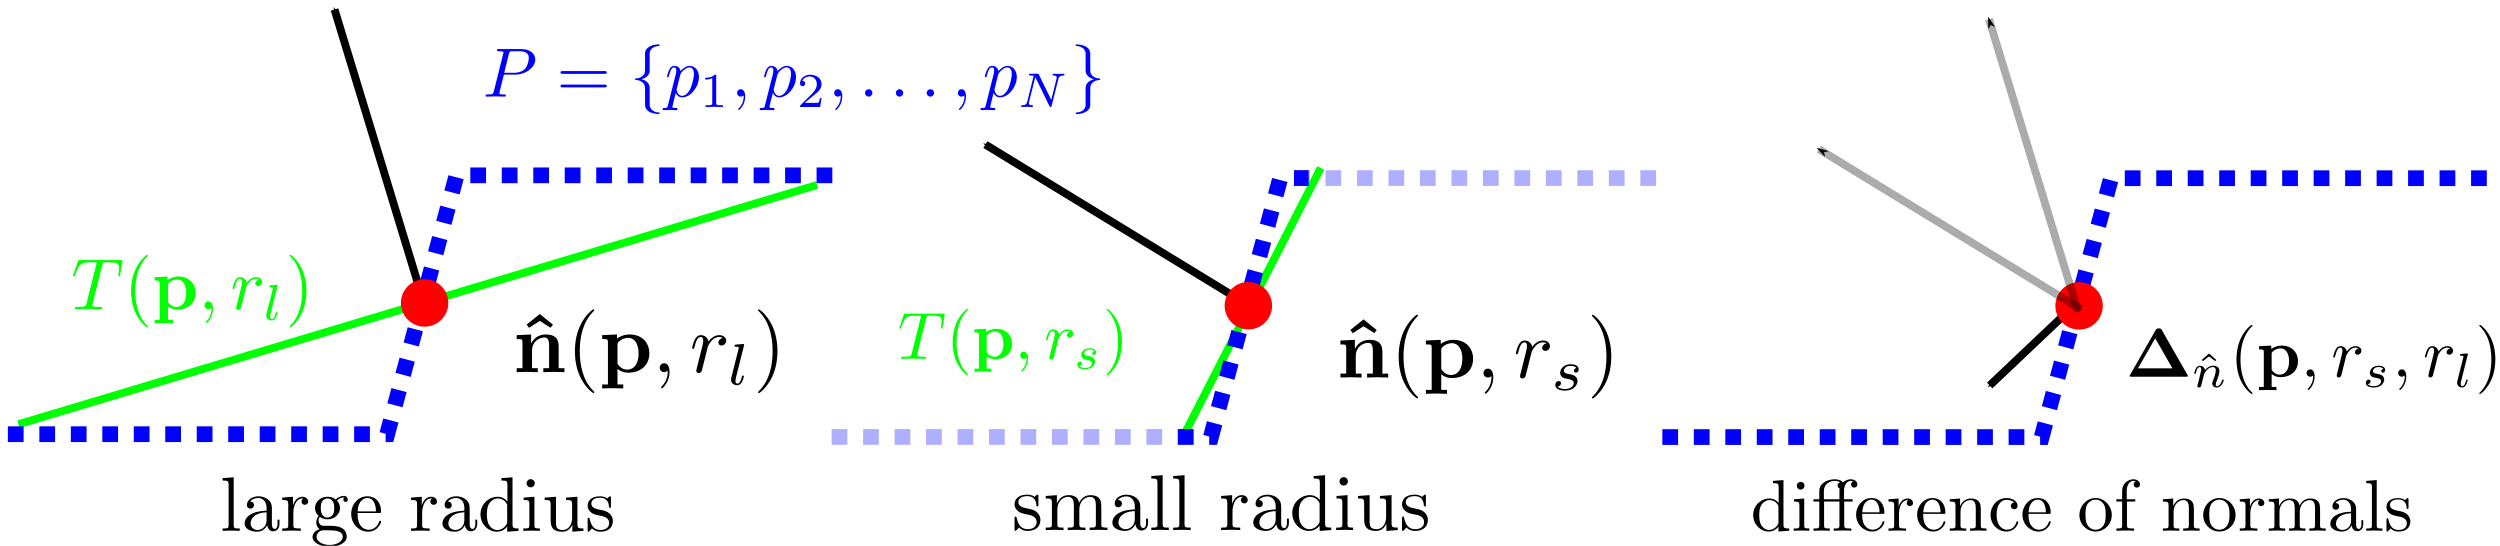 <svg xmlns="http://www.w3.org/2000/svg" xmlns:svg="http://www.w3.org/2000/svg" id="svg2" width="317.667" height="69.351" version="1.1"><defs id="defs4"><marker style="overflow:visible" id="Arrow1Mend" orient="auto" refX="0" refY="0"><path transform="matrix(-0.4,0,0,-0.4,-4,0)" style="fill-rule:evenodd;stroke:#000;stroke-width:1pt" id="path3776" d="M 0,0 5,-5 -12.5,0 5,5 0,0 z"/></marker></defs><g id="layer1" transform="translate(-178.736,-417.098)"><path id="path3104" d="m 284.407,472.615 48.2,0 8.814,-32.893 48.424,0" style="fill:none;stroke:#00f;stroke-width:2;stroke-linecap:butt;stroke-linejoin:miter;stroke-miterlimit:4;stroke-opacity:.314;stroke-dasharray:2,2;stroke-dashoffset:0"/><path style="fill:none;stroke:#000;stroke-width:1px;stroke-linecap:butt;stroke-linejoin:miter;stroke-opacity:1;marker-end:url(#Arrow1Mend)" id="path6719" d="m 442.777,455.454 -11.219,10.628"/><path id="path3761" d="M 232.549,455.44 221.243,418.304" style="fill:none;stroke:#000;stroke-width:1px;stroke-linecap:butt;stroke-linejoin:miter;stroke-opacity:1;marker-end:url(#Arrow1Mend)"/><path id="path4209" d="M 282.56,440.601 181.076,471.005" style="fill:none;stroke:#0f0;stroke-width:1;stroke-linecap:butt;stroke-linejoin:miter;stroke-miterlimit:4;stroke-opacity:1;stroke-dasharray:none;stroke-dashoffset:0"/><path id="path4211" d="m 179.736,472.267 48.2,0 8.814,-32.893 48.424,0" style="fill:none;stroke:#00f;stroke-width:2;stroke-linecap:butt;stroke-linejoin:miter;stroke-miterlimit:4;stroke-opacity:1;stroke-dasharray:2,2;stroke-dashoffset:0"/><path id="path3755" d="m 212.383,474.459 c 0,1.664 -1.349,3.013 -3.013,3.013 -1.664,0 -3.013,-1.349 -3.013,-3.013 0,-1.664 1.349,-3.013 3.013,-3.013 1.664,0 3.013,1.349 3.013,3.013 z" transform="matrix(0.958,-0.287,0.287,0.958,-104.056,61.151)" style="fill:red;fill-opacity:1;stroke:none"/><path style="fill:none;stroke:#000;stroke-width:1px;stroke-linecap:butt;stroke-linejoin:miter;stroke-opacity:1;marker-end:url(#Arrow1Mend)" id="path4215" d="M 337.22,455.787 303.946,435.468"/><path style="fill:none;stroke:#0f0;stroke-width:1;stroke-linecap:butt;stroke-linejoin:miter;stroke-miterlimit:4;stroke-opacity:1;stroke-dasharray:none;stroke-dashoffset:0" id="path4217" d="m 346.562,438.438 -17.635,34.42"/><path style="fill:none;stroke:#00f;stroke-width:2;stroke-linecap:butt;stroke-linejoin:miter;stroke-miterlimit:4;stroke-opacity:1;stroke-dasharray:2,2;stroke-dashoffset:0" id="path4219" d="m 328.395,472.615 4.212,0 8.814,-32.893 3.605,0"/><path id="path4287" d="m 389.965,472.637 48.2,0 8.814,-32.893 48.424,0" style="fill:none;stroke:#00f;stroke-width:2;stroke-linecap:butt;stroke-linejoin:miter;stroke-miterlimit:4;stroke-opacity:1;stroke-dasharray:2,2;stroke-dashoffset:0"/><path style="fill:red;fill-opacity:1;stroke:none" id="path4213" d="m 212.383,474.459 c 0,1.664 -1.349,3.013 -3.013,3.013 -1.664,0 -3.013,-1.349 -3.013,-3.013 0,-1.664 1.349,-3.013 3.013,-3.013 1.664,0 3.013,1.349 3.013,3.013 z" transform="matrix(0.958,-0.287,0.287,0.958,0.615,61.499)"/><path id="path4281" d="m 212.383,474.459 c 0,1.664 -1.349,3.013 -3.013,3.013 -1.664,0 -3.013,-1.349 -3.013,-3.013 0,-1.664 1.349,-3.013 3.013,-3.013 1.664,0 3.013,1.349 3.013,3.013 z" transform="matrix(0.958,-0.287,0.287,0.958,106.172,61.521)" style="fill:red;fill-opacity:1;stroke:none"/><path style="opacity:.33;fill:none;stroke:#000;stroke-width:1px;stroke-linecap:butt;stroke-linejoin:miter;stroke-opacity:1;marker-end:url(#Arrow1Mend)" id="path5151" d="M 442.777,456.668 431.471,419.533"/><path id="path5153" d="M 443.133,456.375 409.859,436.056" style="opacity:.33;fill:none;stroke:#000;stroke-width:1px;stroke-linecap:butt;stroke-linejoin:miter;stroke-opacity:1;marker-end:url(#Arrow1Mend)"/><g id="g5041" transform="matrix(0.201,0,0,0.201,288.646,393.215)"><g style="font-style:normal;font-variant:normal;font-weight:400;font-stretch:normal;letter-spacing:normal;word-spacing:normal;text-anchor:start;fill:none;stroke:#000;stroke-linecap:butt;stroke-linejoin:miter;stroke-miterlimit:10.433;stroke-opacity:1;stroke-dasharray:none;stroke-dashoffset:0" id="g5043" stroke-miterlimit="10.433" font-size-adjust="none" font-stretch="normal" font-style="normal" font-variant="normal" font-weight="normal" letter-spacing="normal" transform="matrix(1.063,0,0,-1.063,-186.024,789.272)" word-spacing="normal" xml:space="preserve"><polygon style="fill:#000;stroke-width:0" id="polygon5045" points="471.5 436.68 477.92 432.61 479.32 434.45 471.5 440.78 463.68 434.5 465.07 432.56"/><path style="fill:#000;stroke-width:0" id="path5047" d="m 461.19,423.93 v -15.39 h -3.44 v -2.34 c 1.41,0.05 4.39,0.16 6.29,0.16 1.95,0 4.89,-0.11 6.28,-0.16 v 2.34 h -3.44 v 10.41 c 0,5.44 4.28,7.87 7.42,7.87 1.7,0 2.74,-1.04 2.74,-4.82 v -13.46 h -3.44 v -2.34 c 1.4,0.05 4.39,0.16 6.28,0.16 1.95,0 4.89,-0.11 6.28,-0.16 v 2.34 h -3.44 v 12.91 c 0,5.23 -2.68,7.17 -7.67,7.17 -4.78,0 -7.42,-2.84 -8.72,-5.39 v 5.39 l -8.58,-0.41 v -2.34 c 3.1,0 3.44,0 3.44,-1.94 z"/><path style="fill:#000;stroke-width:0" id="path5049" d="m 503.92,394.25 0,0.02 0,0.03 0,0.01 0,0.02 -0.01,0.01 0,0.02 -0.01,0.01 0,0.02 -0.01,0.02 -0.01,0.02 -0.01,0.02 -0.02,0.03 -0.01,0.02 -0.02,0.03 -0.02,0.03 -0.03,0.03 -0.02,0.03 -0.03,0.04 -0.02,0.02 -0.02,0.02 -0.01,0.02 -0.02,0.02 -0.02,0.02 -0.02,0.03 -0.02,0.02 -0.02,0.02 -0.03,0.03 -0.02,0.02 -0.03,0.03 -0.02,0.03 -0.03,0.03 -0.02,0.03 -0.03,0.03 -0.03,0.03 -0.03,0.03 -0.04,0.03 -0.03,0.04 -0.03,0.03 -0.04,0.04 -0.04,0.03 -0.03,0.04 -0.04,0.04 c -6.22,6.28 -7.81,15.69 -7.81,23.31 0,8.67 1.89,17.35 8.01,23.56 0.64,0.61 0.64,0.71 0.64,0.86 0,0.35 -0.19,0.49 -0.48,0.49 -0.5,0 -4.99,-3.38 -7.92,-9.7 -2.55,-5.49 -3.14,-11.02 -3.14,-15.21 0,-3.89 0.54,-9.9 3.28,-15.54 2.98,-6.13 7.28,-9.36 7.78,-9.36 0.29,0 0.48,0.14 0.48,0.5 z"/><path style="fill:#000;stroke-width:0" id="path5051" d="m 517.71,408.14 0.2,-0.16 0.2,-0.15 0.2,-0.15 0.21,-0.14 0.2,-0.13 0.2,-0.12 0.2,-0.12 0.21,-0.11 0.2,-0.11 0.2,-0.1 0.2,-0.09 0.21,-0.09 0.2,-0.09 0.2,-0.07 0.2,-0.07 0.2,-0.07 0.2,-0.06 0.2,-0.06 0.4,-0.1 0.4,-0.08 0.4,-0.06 0.39,-0.05 0.39,-0.03 0.39,-0.02 0.39,-0.01 -0.55,1.8 c -0.7,0 -3.05,0 -5.28,2.69 -0.56,0.64 -0.56,0.68 -0.56,1.64 v 10.56 c 0,0.95 0.06,1 0.75,1.69 2,2.04 4.59,2.34 5.69,2.34 3.32,0 6.12,-3.03 6.12,-9.31 0,-7.03 -3.49,-9.61 -6.72,-9.61 l 0.55,-1.8 c 7.47,0 12.55,4.49 12.55,11.41 0,6.62 -4.54,11.31 -11.71,11.31 -3.73,0 -6.37,-1.55 -7.53,-2.44 v 2.44 l -8.81,-0.41 v -2.34 c 3.09,0 3.43,0 3.43,-1.89 v -25.11 h -3.43 v -2.34 c 1.39,0.06 4.39,0.15 6.28,0.15 1.94,0 4.87,-0.09 6.27,-0.15 v 2.34 h -3.44 z"/><path style="fill:#000;stroke-width:0" id="path5053" d="m 548.66,406.25 0,0.3 -0.01,0.3 -0.02,0.29 -0.03,0.28 -0.03,0.27 -0.04,0.26 -0.04,0.26 -0.05,0.24 -0.06,0.24 -0.07,0.23 -0.07,0.22 -0.07,0.21 -0.09,0.2 -0.09,0.19 -0.09,0.19 -0.1,0.17 -0.11,0.16 -0.11,0.16 -0.12,0.14 -0.12,0.13 -0.13,0.13 -0.13,0.11 -0.14,0.1 -0.15,0.1 -0.14,0.08 -0.16,0.07 -0.16,0.06 -0.16,0.05 -0.17,0.04 -0.17,0.03 -0.18,0.01 -0.18,0.01 c -1.64,0 -2.64,-1.25 -2.64,-2.64 0,-1.34 1,-2.64 2.64,-2.64 0.6,0 1.25,0.2 1.75,0.64 0.14,0.11 0.21,0.16 0.25,0.16 0.05,0 0.1,-0.05 0.1,-0.75 0,-3.69 -1.74,-6.68 -3.39,-8.32 -0.55,-0.54 -0.55,-0.65 -0.55,-0.79 0,-0.36 0.25,-0.55 0.5,-0.55 0.55,0 4.53,3.83 4.53,9.66 z"/><path style="fill:#000;stroke-width:0" id="path5055" d="m 565.02,409.14 -0.02,-0.07 -0.01,-0.08 -0.02,-0.07 -0.02,-0.08 -0.03,-0.16 -0.04,-0.16 -0.04,-0.16 -0.04,-0.16 -0.03,-0.16 -0.04,-0.16 -0.02,-0.08 -0.01,-0.07 -0.02,-0.07 -0.02,-0.07 -0.01,-0.07 -0.01,-0.07 -0.02,-0.06 -0.01,-0.06 -0.01,-0.06 -0.01,-0.05 -0.01,-0.05 0,-0.04 -0.01,-0.04 0,-0.04 -0.01,-0.03 0,-0.02 c 0,-0.89 0.71,-1.35 1.44,-1.35 0.61,0 1.5,0.39 1.84,1.39 0.11,0.21 1.8,6.99 2,7.88 0.39,1.64 1.3,5.12 1.6,6.48 0.2,0.64 1.59,2.99 2.78,4.08 0.4,0.34 1.84,1.64 4,1.64 1.28,0 2.03,-0.59 2.08,-0.59 -1.49,-0.25 -2.58,-1.46 -2.58,-2.74 0,-0.79 0.55,-1.75 1.89,-1.75 1.34,0 2.73,1.14 2.73,2.94 0,1.75 -1.59,3.23 -4.12,3.23 -3.25,0 -5.44,-2.43 -6.39,-3.82 -0.39,2.23 -2.19,3.82 -4.53,3.82 -2.28,0 -3.24,-1.93 -3.69,-2.82 -0.89,-1.71 -1.55,-4.69 -1.55,-4.85 0,-0.5 0.5,-0.5 0.61,-0.5 0.5,0 0.55,0.07 0.85,1.16 0.84,3.53 1.84,5.92 3.64,5.92 0.84,0 1.54,-0.39 1.54,-2.28 0,-1.05 -0.15,-1.61 -0.79,-4.19 z"/><path style="fill:#000;stroke-width:0" id="path5057" d="m 598.09,411.86 -0.08,-0.03 -0.08,-0.02 -0.08,-0.03 -0.08,-0.02 -0.07,-0.04 -0.08,-0.03 -0.07,-0.04 -0.07,-0.04 -0.06,-0.04 -0.07,-0.04 -0.06,-0.05 -0.06,-0.05 -0.06,-0.05 -0.05,-0.05 -0.05,-0.05 -0.05,-0.06 -0.05,-0.05 -0.04,-0.06 -0.04,-0.06 -0.04,-0.06 -0.03,-0.06 -0.04,-0.06 -0.03,-0.06 -0.02,-0.06 -0.03,-0.07 -0.02,-0.06 -0.01,-0.07 -0.02,-0.06 -0.01,-0.07 -0.01,-0.06 0,-0.07 -0.01,-0.06 c 0,-0.81 0.71,-1.12 1.16,-1.12 0.34,0 1.67,0.21 1.67,1.98 0,2.27 -2.5,3.03 -4.62,3.03 -5.44,0 -6.42,-4 -6.42,-5.08 0,-1.29 0.73,-2.12 1.21,-2.54 0.91,-0.71 1.54,-0.83 3.94,-1.25 0.74,-0.14 2.97,-0.57 2.97,-2.3 0,-0.59 -0.39,-1.92 -1.84,-2.8 -1.36,-0.76 -3.08,-0.76 -3.49,-0.76 -1.4,0 -3.39,0.31 -4.18,1.47 1.15,0.14 1.92,1 1.92,1.98 0,0.87 -0.63,1.28 -1.36,1.28 -1.02,0 -2.03,-0.8 -2.03,-2.33 0,-2.09 2.23,-3.37 5.61,-3.37 6.42,0 7.61,4.39 7.61,5.75 0,3.2 -3.54,3.83 -4.82,4.08 -0.31,0.06 -1.18,0.2 -1.39,0.26 -1.29,0.25 -1.92,0.99 -1.92,1.75 0,0.8 0.63,1.74 1.39,2.24 0.94,0.59 2.16,0.65 2.75,0.65 0.74,0 2.55,-0.11 3.31,-1.29 z"/><path style="fill:#000;stroke-width:0" id="path5059" d="m 618.83,418.65 0,0.37 0,0.39 -0.01,0.39 -0.02,0.41 -0.04,0.84 -0.06,0.88 -0.08,0.92 -0.11,0.95 -0.13,0.97 -0.16,1.01 -0.2,1.02 -0.23,1.03 -0.27,1.05 -0.3,1.06 -0.35,1.07 -0.39,1.07 -0.22,0.53 -0.22,0.53 -0.24,0.53 -0.25,0.53 c -2.98,6.12 -7.27,9.36 -7.77,9.36 -0.29,0 -0.5,-0.19 -0.5,-0.49 0,-0.15 0,-0.25 0.94,-1.15 4.89,-4.92 7.74,-12.85 7.74,-23.27 0,-8.51 -1.85,-17.28 -8.03,-23.56 -0.65,-0.59 -0.65,-0.7 -0.65,-0.84 0,-0.3 0.21,-0.5 0.5,-0.5 0.5,0 4.97,3.39 7.93,9.71 2.53,5.47 3.12,11 3.12,15.19 z"/></g></g><g id="g5211" transform="matrix(0.201,0,0,0.201,183.975,392.533)"><g id="g5213" stroke-miterlimit="10.433" font-size-adjust="none" font-stretch="normal" font-style="normal" font-variant="normal" font-weight="normal" letter-spacing="normal" transform="matrix(1.063,0,0,-1.063,-186.024,789.272)" word-spacing="normal" xml:space="preserve" style="font-style:normal;font-variant:normal;font-weight:400;font-stretch:normal;letter-spacing:normal;word-spacing:normal;text-anchor:start;fill:none;stroke:#000;stroke-linecap:butt;stroke-linejoin:miter;stroke-miterlimit:10.433;stroke-opacity:1;stroke-dasharray:none;stroke-dashoffset:0"><polygon id="polygon5215" points="479.32 434.45 471.5 440.78 463.68 434.5 465.07 432.56 471.5 436.68 477.92 432.61" style="fill:#000;stroke-width:0"/><path id="path5217" d="m 461.19,423.93 v -15.39 h -3.44 v -2.34 c 1.41,0.05 4.39,0.16 6.29,0.16 1.95,0 4.89,-0.11 6.28,-0.16 v 2.34 h -3.44 v 10.41 c 0,5.44 4.28,7.87 7.42,7.87 1.7,0 2.74,-1.04 2.74,-4.82 v -13.46 h -3.44 v -2.34 c 1.4,0.05 4.39,0.16 6.28,0.16 1.95,0 4.89,-0.11 6.28,-0.16 v 2.34 h -3.44 v 12.91 c 0,5.23 -2.68,7.17 -7.67,7.17 -4.78,0 -7.42,-2.84 -8.72,-5.39 v 5.39 l -8.58,-0.41 v -2.34 c 3.1,0 3.44,0 3.44,-1.94 z" style="fill:#000;stroke-width:0"/><path id="path5219" d="m 503.92,394.25 0,0.02 0,0.03 0,0.01 0,0.02 -0.01,0.01 0,0.02 -0.01,0.01 0,0.02 -0.01,0.02 -0.01,0.02 -0.01,0.02 -0.02,0.03 -0.01,0.02 -0.02,0.03 -0.02,0.03 -0.03,0.03 -0.02,0.03 -0.03,0.04 -0.02,0.02 -0.02,0.02 -0.01,0.02 -0.02,0.02 -0.02,0.02 -0.02,0.03 -0.02,0.02 -0.02,0.02 -0.03,0.03 -0.02,0.02 -0.03,0.03 -0.02,0.03 -0.03,0.03 -0.02,0.03 -0.03,0.03 -0.03,0.03 -0.03,0.03 -0.04,0.03 -0.03,0.04 -0.03,0.03 -0.04,0.04 -0.04,0.03 -0.03,0.04 -0.04,0.04 c -6.22,6.28 -7.81,15.69 -7.81,23.31 0,8.67 1.89,17.35 8.01,23.56 0.64,0.61 0.64,0.71 0.64,0.86 0,0.35 -0.19,0.49 -0.48,0.49 -0.5,0 -4.99,-3.38 -7.92,-9.7 -2.55,-5.49 -3.14,-11.02 -3.14,-15.21 0,-3.89 0.54,-9.9 3.28,-15.54 2.98,-6.13 7.28,-9.36 7.78,-9.36 0.29,0 0.48,0.14 0.48,0.5 z" style="fill:#000;stroke-width:0"/><path id="path5221" d="m 517.71,408.14 0.2,-0.16 0.2,-0.15 0.2,-0.15 0.21,-0.14 0.2,-0.13 0.2,-0.12 0.2,-0.12 0.21,-0.11 0.2,-0.11 0.2,-0.1 0.2,-0.09 0.21,-0.09 0.2,-0.09 0.2,-0.07 0.2,-0.07 0.2,-0.07 0.2,-0.06 0.2,-0.06 0.4,-0.1 0.4,-0.08 0.4,-0.06 0.39,-0.05 0.39,-0.03 0.39,-0.02 0.39,-0.01 -0.55,1.8 c -0.7,0 -3.05,0 -5.28,2.69 -0.56,0.64 -0.56,0.68 -0.56,1.64 v 10.56 c 0,0.95 0.06,1 0.75,1.69 2,2.04 4.59,2.34 5.69,2.34 3.32,0 6.12,-3.03 6.12,-9.31 0,-7.03 -3.49,-9.61 -6.72,-9.61 l 0.55,-1.8 c 7.47,0 12.55,4.49 12.55,11.41 0,6.62 -4.54,11.31 -11.71,11.31 -3.73,0 -6.37,-1.55 -7.53,-2.44 v 2.44 l -8.81,-0.41 v -2.34 c 3.09,0 3.43,0 3.43,-1.89 v -25.11 h -3.43 v -2.34 c 1.39,0.06 4.39,0.15 6.28,0.15 1.94,0 4.87,-0.09 6.27,-0.15 v 2.34 h -3.44 z" style="fill:#000;stroke-width:0"/><path id="path5223" d="m 548.66,406.25 0,0.3 -0.01,0.3 -0.02,0.29 -0.03,0.28 -0.03,0.27 -0.04,0.26 -0.04,0.26 -0.05,0.24 -0.06,0.24 -0.07,0.23 -0.07,0.22 -0.07,0.21 -0.09,0.2 -0.09,0.19 -0.09,0.19 -0.1,0.17 -0.11,0.16 -0.11,0.16 -0.12,0.14 -0.12,0.13 -0.13,0.13 -0.13,0.11 -0.14,0.1 -0.15,0.1 -0.14,0.08 -0.16,0.07 -0.16,0.06 -0.16,0.05 -0.17,0.04 -0.17,0.03 -0.18,0.01 -0.18,0.01 c -1.64,0 -2.64,-1.25 -2.64,-2.64 0,-1.34 1,-2.64 2.64,-2.64 0.6,0 1.25,0.2 1.75,0.64 0.14,0.11 0.21,0.16 0.25,0.16 0.05,0 0.1,-0.05 0.1,-0.75 0,-3.69 -1.74,-6.68 -3.39,-8.32 -0.55,-0.54 -0.55,-0.65 -0.55,-0.79 0,-0.36 0.25,-0.55 0.5,-0.55 0.55,0 4.53,3.83 4.53,9.66 z" style="fill:#000;stroke-width:0"/><path id="path5225" d="m 565.02,409.14 -0.02,-0.07 -0.01,-0.08 -0.02,-0.07 -0.02,-0.08 -0.03,-0.16 -0.04,-0.16 -0.04,-0.16 -0.04,-0.16 -0.03,-0.16 -0.04,-0.16 -0.02,-0.08 -0.01,-0.07 -0.02,-0.07 -0.02,-0.07 -0.01,-0.07 -0.01,-0.07 -0.02,-0.06 -0.01,-0.06 -0.01,-0.06 -0.01,-0.05 -0.01,-0.05 0,-0.04 -0.01,-0.04 0,-0.04 -0.01,-0.03 0,-0.02 c 0,-0.89 0.71,-1.35 1.44,-1.35 0.61,0 1.5,0.39 1.84,1.39 0.11,0.21 1.8,6.99 2,7.88 0.39,1.64 1.3,5.12 1.6,6.48 0.2,0.64 1.59,2.99 2.78,4.08 0.4,0.34 1.84,1.64 4,1.64 1.28,0 2.03,-0.59 2.08,-0.59 -1.49,-0.25 -2.58,-1.46 -2.58,-2.74 0,-0.79 0.55,-1.75 1.89,-1.75 1.34,0 2.73,1.14 2.73,2.94 0,1.75 -1.59,3.23 -4.12,3.23 -3.25,0 -5.44,-2.43 -6.39,-3.82 -0.39,2.23 -2.19,3.82 -4.53,3.82 -2.28,0 -3.24,-1.93 -3.69,-2.82 -0.89,-1.71 -1.55,-4.69 -1.55,-4.85 0,-0.5 0.5,-0.5 0.61,-0.5 0.5,0 0.55,0.07 0.85,1.16 0.84,3.53 1.84,5.92 3.64,5.92 0.84,0 1.54,-0.39 1.54,-2.28 0,-1.05 -0.15,-1.61 -0.79,-4.19 z" style="fill:#000;stroke-width:0"/><path id="path5227" d="m 592.91,421.9 0,0.01 0,0 0,0 0,0.01 0,0 0.01,0.01 0,0.01 0,0 0,0.01 0.01,0.01 0,0.01 0.01,0.02 0,0.02 0.01,0.02 0,0.02 0.01,0.02 0,0.02 0.01,0.03 0.01,0.02 0.01,0.05 0.01,0.04 0.01,0.03 0,0.02 0.01,0.02 0,0.02 0.01,0.02 0,0.02 0,0.02 0.01,0.01 0,0.01 0,0.01 0,0 0,0.01 0,0 0,0.01 0.01,0 0,0.01 0,0 0,0 0,0.01 0,0 c 0,0.19 -0.14,0.5 -0.57,0.5 -0.68,0 -3.59,-0.28 -4.45,-0.36 -0.25,-0.03 -0.73,-0.06 -0.73,-0.8 0,-0.48 0.48,-0.48 0.87,-0.48 1.67,0 1.67,-0.25 1.67,-0.53 0,-0.24 -0.07,-0.46 -0.14,-0.77 l -4.32,-17.2 c -0.11,-0.36 -0.15,-0.74 -0.15,-1.08 0,-2.23 1.99,-3.31 3.66,-3.31 0.84,0 1.89,0.28 2.8,1.84 0.73,1.28 1.22,3.35 1.22,3.49 0,0.45 -0.46,0.45 -0.57,0.45 -0.48,0 -0.54,-0.2 -0.68,-0.84 -0.46,-1.74 -1.13,-3.97 -2.63,-3.97 -0.94,0 -1.17,0.87 -1.17,1.7 0,0.39 0.09,1.05 0.2,1.44 z" style="fill:#000;stroke-width:0"/><path id="path5229" d="m 612.83,418.65 0,0.37 0,0.39 -0.01,0.39 -0.02,0.41 -0.04,0.84 -0.06,0.88 -0.08,0.92 -0.11,0.95 -0.13,0.97 -0.16,1.01 -0.2,1.02 -0.23,1.03 -0.27,1.05 -0.3,1.06 -0.35,1.07 -0.39,1.07 -0.22,0.53 -0.22,0.53 -0.24,0.53 -0.25,0.53 c -2.98,6.12 -7.27,9.36 -7.77,9.36 -0.29,0 -0.5,-0.19 -0.5,-0.49 0,-0.15 0,-0.25 0.94,-1.15 4.89,-4.92 7.74,-12.85 7.74,-23.27 0,-8.51 -1.85,-17.28 -8.03,-23.56 -0.65,-0.59 -0.65,-0.7 -0.65,-0.84 0,-0.3 0.21,-0.5 0.5,-0.5 0.5,0 4.97,3.39 7.93,9.71 2.53,5.47 3.12,11 3.12,15.19 z" style="fill:#000;stroke-width:0"/></g></g><g transform="matrix(0.174,0,0,0.174,135.912,394.179)" style="fill:#0f0" id="g5373"><g style="font-style:normal;font-variant:normal;font-weight:400;font-stretch:normal;letter-spacing:normal;word-spacing:normal;text-anchor:start;fill:#0f0;fill-opacity:1;fill-rule:evenodd;stroke:#000;stroke-linecap:butt;stroke-linejoin:miter;stroke-miterlimit:10.433;stroke-opacity:1;stroke-dasharray:none;stroke-dashoffset:0" id="g5375" stroke-miterlimit="10.433" font-size-adjust="none" font-stretch="normal" font-style="normal" font-variant="normal" font-weight="normal" letter-spacing="normal" transform="matrix(1.063,0,0,-1.063,-186.024,789.272)" word-spacing="normal" xml:space="preserve"><path style="fill:#0f0;stroke-width:0" id="path5377" d="m 476.8,436.43 0.02,0.07 0.01,0.06 0.03,0.12 0.03,0.12 0.03,0.11 0.03,0.11 0.03,0.09 0.03,0.1 0.03,0.09 0.03,0.08 0.03,0.08 0.03,0.07 0.03,0.07 0.03,0.06 0.03,0.06 0.03,0.06 0.03,0.05 0.03,0.05 0.03,0.04 0.04,0.04 0.03,0.04 0.04,0.04 0.03,0.03 0.04,0.03 0.04,0.03 0.04,0.02 0.05,0.03 0.04,0.02 0.05,0.02 0.04,0.01 0.05,0.02 0.06,0.01 0.05,0.02 c 0.45,0.11 2.1,0.11 3.14,0.11 5.03,0 7.27,-0.21 7.27,-4.1 0,-0.73 -0.19,-2.68 -0.39,-3.98 -0.05,-0.19 -0.16,-0.8 -0.16,-0.94 0,-0.3 0.16,-0.66 0.59,-0.66 0.57,0 0.66,0.41 0.75,1.16 l 1.35,8.66 c 0.06,0.2 0.11,0.7 0.11,0.86 0,0.54 -0.5,0.54 -1.35,0.54 H 461.6 c -1.21,0 -1.25,-0.06 -1.6,-1 l -2.98,-8.76 c -0.06,-0.11 -0.3,-0.8 -0.3,-0.91 0,-0.3 0.24,-0.55 0.6,-0.55 0.5,0 0.54,0.25 0.84,1.05 2.69,7.72 3.98,8.63 11.36,8.63 h 1.94 c 1.4,0 1.4,-0.21 1.4,-0.6 0,-0.31 -0.15,-0.9 -0.2,-1.04 l -6.67,-26.61 c -0.45,-1.85 -0.61,-2.39 -5.94,-2.39 -1.8,0 -2.09,0 -2.09,-0.96 0,-0.59 0.54,-0.59 0.84,-0.59 1.36,0 2.75,0.09 4.09,0.09 1.4,0 2.85,0.07 4.24,0.07 1.39,0 2.78,-0.07 4.14,-0.07 1.44,0 2.94,-0.09 4.33,-0.09 0.5,0 1.09,0 1.09,1 0,0.55 -0.39,0.55 -1.69,0.55 -1.25,0 -1.89,0 -3.18,0.09 -1.46,0.16 -1.85,0.3 -1.85,1.09 0,0.07 0,0.32 0.19,1.05 z"/><path style="fill:#0f0;stroke-width:0" id="path5379" d="m 508.12,394.25 0,0.02 0,0.03 0,0.01 0,0.02 -0.01,0.01 0,0.02 -0.01,0.01 0,0.02 -0.01,0.02 -0.01,0.02 -0.02,0.02 -0.01,0.03 -0.02,0.02 -0.01,0.03 -0.03,0.03 -0.02,0.03 -0.03,0.03 -0.03,0.04 -0.01,0.02 -0.02,0.02 -0.01,0.02 -0.02,0.02 -0.02,0.02 -0.02,0.03 -0.02,0.02 -0.03,0.02 -0.02,0.03 -0.02,0.02 -0.03,0.03 -0.02,0.03 -0.03,0.03 -0.03,0.03 -0.02,0.03 -0.03,0.03 -0.04,0.03 -0.03,0.03 -0.03,0.04 -0.03,0.03 -0.04,0.04 -0.04,0.03 -0.03,0.04 -0.04,0.04 c -6.22,6.28 -7.82,15.69 -7.82,23.31 0,8.67 1.9,17.35 8.02,23.56 0.64,0.61 0.64,0.71 0.64,0.86 0,0.35 -0.19,0.49 -0.48,0.49 -0.5,0 -4.99,-3.38 -7.93,-9.7 -2.54,-5.49 -3.14,-11.02 -3.14,-15.21 0,-3.89 0.55,-9.9 3.29,-15.54 2.98,-6.13 7.28,-9.36 7.78,-9.36 0.29,0 0.48,0.14 0.48,0.5 z"/><path style="fill:#0f0;stroke-width:0" id="path5381" d="m 521.91,408.14 0.2,-0.16 0.2,-0.15 0.2,-0.15 0.21,-0.14 0.2,-0.13 0.2,-0.12 0.2,-0.12 0.21,-0.11 0.2,-0.11 0.2,-0.1 0.2,-0.09 0.21,-0.09 0.2,-0.09 0.2,-0.07 0.2,-0.07 0.2,-0.07 0.2,-0.06 0.2,-0.06 0.4,-0.1 0.4,-0.08 0.4,-0.06 0.39,-0.05 0.39,-0.03 0.39,-0.02 0.39,-0.01 -0.55,1.8 c -0.7,0 -3.05,0 -5.28,2.69 -0.56,0.64 -0.56,0.68 -0.56,1.64 v 10.56 c 0,0.95 0.06,1 0.75,1.69 2,2.04 4.59,2.34 5.68,2.34 3.33,0 6.13,-3.03 6.13,-9.31 0,-7.03 -3.49,-9.61 -6.72,-9.61 l 0.55,-1.8 c 7.47,0 12.54,4.49 12.54,11.41 0,6.62 -4.53,11.31 -11.7,11.31 -3.73,0 -6.37,-1.55 -7.53,-2.44 v 2.44 l -8.81,-0.41 v -2.34 c 3.09,0 3.43,0 3.43,-1.89 v -25.11 h -3.43 v -2.34 c 1.39,0.06 4.39,0.15 6.28,0.15 1.94,0 4.87,-0.09 6.26,-0.15 v 2.34 h -3.43 z"/><path style="fill:#0f0;stroke-width:0" id="path5383" d="m 552.86,406.25 0,0.3 -0.02,0.3 -0.01,0.29 -0.03,0.28 -0.03,0.27 -0.04,0.26 -0.04,0.26 -0.05,0.24 -0.06,0.24 -0.07,0.23 -0.07,0.22 -0.07,0.21 -0.09,0.2 -0.09,0.19 -0.09,0.19 -0.1,0.17 -0.11,0.16 -0.11,0.16 -0.12,0.14 -0.12,0.13 -0.13,0.13 -0.13,0.11 -0.14,0.1 -0.15,0.1 -0.14,0.08 -0.16,0.07 -0.16,0.06 -0.16,0.05 -0.17,0.04 -0.17,0.03 -0.18,0.01 -0.18,0.01 c -1.64,0 -2.64,-1.25 -2.64,-2.64 0,-1.34 1,-2.64 2.64,-2.64 0.6,0 1.25,0.2 1.75,0.64 0.14,0.11 0.2,0.16 0.25,0.16 0.05,0 0.1,-0.05 0.1,-0.75 0,-3.69 -1.74,-6.68 -3.39,-8.32 -0.55,-0.54 -0.55,-0.65 -0.55,-0.79 0,-0.36 0.25,-0.55 0.5,-0.55 0.55,0 4.53,3.83 4.53,9.66 z"/><path style="fill:#0f0;stroke-width:0" id="path5385" d="m 569.22,409.14 -0.02,-0.07 -0.01,-0.08 -0.02,-0.07 -0.02,-0.08 -0.03,-0.16 -0.04,-0.16 -0.04,-0.16 -0.03,-0.16 -0.04,-0.16 -0.04,-0.16 -0.01,-0.08 -0.02,-0.07 -0.02,-0.07 -0.01,-0.07 -0.02,-0.07 -0.01,-0.07 -0.01,-0.06 -0.02,-0.06 -0.01,-0.06 -0.01,-0.05 0,-0.05 -0.01,-0.04 -0.01,-0.04 0,-0.04 0,-0.03 0,-0.02 c 0,-0.89 0.7,-1.35 1.43,-1.35 0.61,0 1.5,0.39 1.85,1.39 0.11,0.21 1.79,6.99 2,7.88 0.39,1.64 1.29,5.12 1.59,6.48 0.2,0.64 1.59,2.99 2.78,4.08 0.41,0.34 1.85,1.64 4,1.64 1.28,0 2.03,-0.59 2.08,-0.59 -1.48,-0.25 -2.58,-1.46 -2.58,-2.74 0,-0.79 0.55,-1.75 1.89,-1.75 1.35,0 2.74,1.14 2.74,2.94 0,1.75 -1.6,3.23 -4.13,3.23 -3.25,0 -5.44,-2.43 -6.39,-3.82 -0.39,2.23 -2.19,3.82 -4.53,3.82 -2.28,0 -3.23,-1.93 -3.69,-2.82 -0.89,-1.71 -1.54,-4.69 -1.54,-4.85 0,-0.5 0.5,-0.5 0.61,-0.5 0.5,0 0.54,0.07 0.84,1.16 0.84,3.53 1.84,5.92 3.64,5.92 0.84,0 1.55,-0.39 1.55,-2.28 0,-1.05 -0.16,-1.61 -0.8,-4.19 z"/><path style="fill:#0f0;stroke-width:0" id="path5387" d="m 597.11,421.9 0,0.01 0,0 0,0 0.01,0.01 0,0 0,0.01 0,0.01 0,0 0.01,0.01 0,0.01 0,0.01 0.01,0.02 0,0.02 0.01,0.02 0.01,0.02 0,0.02 0.01,0.02 0,0.03 0.01,0.02 0.01,0.05 0.01,0.04 0.01,0.03 0,0.02 0.01,0.02 0,0.02 0.01,0.02 0,0.02 0.01,0.02 0,0.01 0,0.01 0,0.01 0,0 0.01,0.01 0,0 0,0.01 0,0 0,0.01 0,0 0,0 0,0.01 0,0 c 0,0.19 -0.14,0.5 -0.56,0.5 -0.69,0 -3.6,-0.28 -4.46,-0.36 -0.25,-0.03 -0.73,-0.06 -0.73,-0.8 0,-0.48 0.48,-0.48 0.88,-0.48 1.67,0 1.67,-0.25 1.67,-0.53 0,-0.24 -0.08,-0.46 -0.14,-0.77 l -4.33,-17.2 c -0.11,-0.36 -0.14,-0.74 -0.14,-1.08 0,-2.23 1.98,-3.31 3.65,-3.31 0.85,0 1.89,0.28 2.8,1.84 0.73,1.28 1.22,3.35 1.22,3.49 0,0.45 -0.45,0.45 -0.56,0.45 -0.49,0 -0.55,-0.2 -0.69,-0.84 -0.45,-1.74 -1.13,-3.97 -2.63,-3.97 -0.93,0 -1.17,0.87 -1.17,1.7 0,0.39 0.1,1.05 0.21,1.44 z"/><path style="fill:#0f0;stroke-width:0" id="path5389" d="m 617.03,418.65 0,0.37 -0.01,0.39 0,0.39 -0.02,0.41 -0.04,0.84 -0.06,0.88 -0.08,0.92 -0.11,0.95 -0.13,0.97 -0.16,1.01 -0.2,1.02 -0.23,1.03 -0.27,1.05 -0.3,1.06 -0.35,1.07 -0.39,1.07 -0.22,0.53 -0.22,0.53 -0.24,0.53 -0.25,0.53 c -2.98,6.12 -7.27,9.36 -7.77,9.36 -0.29,0 -0.5,-0.19 -0.5,-0.49 0,-0.15 0,-0.25 0.94,-1.15 4.89,-4.92 7.74,-12.85 7.74,-23.27 0,-8.51 -1.85,-17.28 -8.04,-23.56 -0.64,-0.59 -0.64,-0.7 -0.64,-0.84 0,-0.3 0.21,-0.5 0.5,-0.5 0.5,0 4.97,3.39 7.93,9.71 2.53,5.47 3.12,11 3.12,15.19 z"/></g></g><g style="fill:#00f" id="g6549" transform="matrix(0.167,0,0,0.167,190.286,369.676)"><g style="font-style:normal;font-variant:normal;font-weight:400;font-stretch:normal;letter-spacing:normal;word-spacing:normal;text-anchor:start;fill:#00f;stroke:#000;stroke-linecap:butt;stroke-linejoin:miter;stroke-miterlimit:10.433;stroke-opacity:1;stroke-dasharray:none;stroke-dashoffset:0" id="g6551" stroke-miterlimit="10.433" font-size-adjust="none" font-stretch="normal" font-style="normal" font-variant="normal" font-weight="normal" letter-spacing="normal" transform="matrix(1.063,0,0,-1.063,-186.024,789.272)" word-spacing="normal" xml:space="preserve"><path style="fill:#00f;stroke-width:0" id="path6553" d="m 470.61,421.95 0.21,1.28 3.39,13.56 c 0.43,1.74 0.54,1.89 2.68,1.89 h 4.79 c 4.14,0 6.78,-1.34 6.78,-4.78 0,-1.95 -1,-6.23 -2.94,-8.03 -2.5,-2.23 -5.48,-2.64 -7.69,-2.64 h -7.01 l -0.21,-1.28 h 8.47 c 7.08,0 14,5.17 14,10.75 0,3.84 -3.28,7.53 -9.81,7.53 h -16.14 c -0.95,0 -1.5,0 -1.5,-0.95 0,-0.6 0.45,-0.6 1.45,-0.6 0.64,0 1.55,-0.04 2.14,-0.09 0.8,-0.11 1.1,-0.25 1.1,-0.8 0,-0.2 -0.05,-0.36 -0.21,-0.95 l -6.67,-26.75 c -0.5,-1.95 -0.59,-2.34 -4.53,-2.34 -0.84,0 -1.39,0 -1.39,-0.96 0,-0.59 0.59,-0.59 0.73,-0.59 1.41,0 4.94,0.16 6.33,0.16 1.05,0 2.14,-0.07 3.19,-0.07 1.11,0 2.2,-0.09 3.25,-0.09 0.34,0 0.98,0 0.98,1 0,0.55 -0.43,0.55 -1.39,0.55 -1.84,0 -3.23,0 -3.23,0.89 0,0.29 0.09,0.54 0.14,0.84 z"/><path style="fill:#00f;stroke-width:0" id="path6555" d="m 542.55,422.5 0.14,0 0.15,0 0.14,0 0.08,0.01 0.07,0 0.07,0.01 0.07,0.01 0.07,0.01 0.07,0.01 0.07,0.01 0.07,0.02 0.06,0.02 0.06,0.02 0.06,0.02 0.06,0.03 0.06,0.03 0.05,0.04 0.05,0.03 0.05,0.05 0.04,0.04 0.04,0.05 0.02,0.03 0.02,0.03 0.01,0.02 0.02,0.03 0.01,0.03 0.02,0.04 0.01,0.03 0.01,0.04 0.01,0.03 0.01,0.04 0.01,0.04 0,0.04 0.01,0.04 0,0.04 0,0.04 0,0.05 c 0,1 -0.95,1 -1.64,1 h -29.84 c -0.71,0 -1.64,0 -1.64,-1 0,-0.98 0.93,-0.98 1.68,-0.98 z"/><path style="fill:#00f;stroke-width:0" id="path6557" d="m 542.6,412.82 0.07,0 0.06,0 0.14,0.01 0.14,0 0.07,0 0.07,0.01 0.07,0.01 0.07,0 0.07,0.01 0.06,0.02 0.07,0.01 0.06,0.02 0.07,0.02 0.06,0.02 0.06,0.02 0.06,0.03 0.05,0.03 0.05,0.04 0.05,0.04 0.05,0.04 0.04,0.05 0.02,0.02 0.02,0.03 0.02,0.02 0.02,0.03 0.01,0.03 0.02,0.03 0.01,0.03 0.02,0.03 0.01,0.04 0.01,0.03 0.01,0.04 0.01,0.04 0.01,0.04 0,0.04 0.01,0.04 0,0.04 0,0.05 0,0.04 c 0,1 -0.95,1 -1.69,1 H 512.8 c -0.75,0 -1.68,0 -1.68,-1 0,-1 0.93,-1 1.64,-1 z"/><path style="fill:#00f;stroke-width:0" id="path6559" d="m 574.97,436.93 0,0.19 0.01,0.2 0.03,0.2 0.03,0.21 0.03,0.21 0.05,0.22 0.06,0.21 0.08,0.22 0.08,0.22 0.1,0.22 0.1,0.22 0.13,0.22 0.13,0.22 0.15,0.21 0.17,0.21 0.18,0.21 0.19,0.2 0.22,0.2 0.23,0.19 0.24,0.18 0.27,0.18 0.28,0.16 0.3,0.16 0.33,0.15 0.34,0.13 0.36,0.13 0.39,0.11 0.4,0.1 0.21,0.05 0.22,0.04 0.22,0.03 0.23,0.04 0.24,0.03 0.24,0.02 0.24,0.03 0.25,0.01 c 0.25,0.05 0.46,0.25 0.46,0.55 0,0.55 -0.41,0.55 -0.96,0.55 -4.98,0 -9.51,-2.53 -9.56,-6.22 v -11.36 c 0,-1.94 0,-3.55 -2,-5.19 -1.73,-1.43 -3.64,-1.54 -4.73,-1.59 -0.25,-0.05 -0.44,-0.25 -0.44,-0.55 0,-0.5 0.3,-0.5 0.8,-0.54 3.28,-0.21 5.67,-1.99 6.21,-4.44 0.16,-0.55 0.16,-0.64 0.16,-2.44 v -9.86 c 0,-2.09 0,-3.69 2.39,-5.58 1.94,-1.5 5.24,-2.04 7.17,-2.04 0.55,0 0.96,0 0.96,0.54 0,0.5 -0.32,0.5 -0.8,0.55 -3.14,0.2 -5.59,1.8 -6.24,4.33 -0.15,0.45 -0.15,0.54 -0.15,2.34 v 10.47 c 0,2.3 -0.39,3.14 -1.99,4.73 -1.04,1.05 -2.5,1.55 -3.89,1.94 4.1,1.14 5.88,3.44 5.88,6.33 z"/><path style="fill:#00f;stroke-width:0" id="path6561" d="m 588.07,400.12 -0.04,-0.15 -0.03,-0.15 -0.04,-0.14 -0.03,-0.13 -0.03,-0.13 -0.04,-0.11 -0.03,-0.12 -0.04,-0.1 -0.04,-0.1 -0.04,-0.09 -0.04,-0.09 -0.04,-0.08 -0.05,-0.07 -0.06,-0.07 -0.06,-0.07 -0.06,-0.06 -0.07,-0.05 -0.07,-0.05 -0.08,-0.04 -0.09,-0.04 -0.09,-0.04 -0.1,-0.03 -0.11,-0.03 -0.12,-0.02 -0.12,-0.02 -0.07,-0.01 -0.07,-0.01 -0.07,-0.01 -0.07,-0.01 -0.08,0 -0.08,-0.01 -0.08,0 -0.09,-0.01 -0.08,0 -0.09,0 -0.09,0 -0.1,0 -0.1,-0.01 -0.1,0 c -0.6,0 -1.14,0 -1.14,-0.93 0,-0.41 0.25,-0.61 0.64,-0.61 1.36,0 2.8,0.15 4.19,0.15 1.64,0 3.34,-0.15 4.93,-0.15 0.25,0 0.9,0 0.9,1 0,0.54 -0.5,0.54 -1.19,0.54 -2.5,0 -2.5,0.36 -2.5,0.8 0,0.61 2.09,8.72 2.45,9.97 0.64,-1.44 2.03,-3.19 4.58,-3.19 l -0.05,1.1 c -3.29,0 -3.94,4.14 -3.94,4.43 0,0.1 0,0.21 0.15,0.8 l 2.45,9.77 c 0.34,1.34 1.68,2.73 2.58,3.48 1.75,1.55 3.2,1.89 4.04,1.89 1.99,0 3.19,-1.73 3.19,-4.69 0,-2.93 -1.64,-8.65 -2.55,-10.56 -1.68,-3.48 -4.08,-5.12 -5.92,-5.12 l 0.05,-1.1 c 5.78,0 12,7.27 12,14.6 0,4.68 -2.83,7.96 -6.63,7.96 -2.48,0 -4.87,-1.78 -6.51,-3.73 -0.5,2.69 -2.64,3.73 -4.49,3.73 -2.29,0 -3.25,-1.93 -3.68,-2.82 -0.91,-1.71 -1.55,-4.69 -1.55,-4.85 0,-0.5 0.5,-0.5 0.59,-0.5 0.5,0 0.55,0.07 0.85,1.16 0.86,3.53 1.84,5.92 3.64,5.92 0.84,0 1.54,-0.39 1.54,-2.28 0,-1.16 -0.15,-1.7 -0.34,-2.55 z"/><path style="fill:#00f;stroke-width:0" id="path6563" d="m 622.59,420.92 0,0.04 0,0.04 0,0.05 0,0.04 0,0.03 0,0.04 0,0.04 0,0.03 0,0.04 0,0.03 -0.01,0.03 0,0.03 0,0.03 0,0.03 -0.01,0.03 0,0.02 -0.01,0.03 0,0.02 -0.01,0.03 0,0.02 -0.01,0.04 -0.02,0.04 -0.01,0.03 -0.02,0.03 -0.03,0.03 -0.02,0.03 -0.03,0.02 -0.03,0.02 -0.03,0.02 -0.04,0.01 -0.04,0.01 -0.04,0.02 -0.03,0 -0.02,0 -0.03,0.01 -0.02,0 -0.03,0.01 -0.03,0 -0.03,0 -0.03,0 -0.03,0 -0.04,0.01 -0.03,0 -0.04,0 -0.03,0 -0.04,0 -0.04,0 -0.04,0 -0.04,0 -0.04,0 -0.05,0 -0.04,0 c -2.24,-2.2 -5.39,-2.23 -6.83,-2.23 v -1.25 c 0.84,0 3.14,0 5.05,0.97 v -17.77 c 0,-1.16 0,-1.61 -3.49,-1.61 h -1.31 v -1.25 c 0.62,0.03 4.91,0.14 6.2,0.14 1.08,0 5.47,-0.11 6.24,-0.14 v 1.25 h -1.33 c -3.49,0 -3.49,0.45 -3.49,1.61 z"/><path style="fill:#00f;stroke-width:0" id="path6565" d="m 643.35,406.25 -0.01,0.3 -0.01,0.3 -0.01,0.29 -0.03,0.28 -0.03,0.27 -0.04,0.26 -0.04,0.26 -0.06,0.24 -0.05,0.24 -0.07,0.23 -0.07,0.22 -0.08,0.21 -0.08,0.2 -0.09,0.19 -0.09,0.19 -0.1,0.17 -0.11,0.16 -0.11,0.16 -0.12,0.14 -0.12,0.13 -0.13,0.13 -0.14,0.11 -0.13,0.1 -0.15,0.1 -0.15,0.08 -0.15,0.07 -0.16,0.06 -0.16,0.05 -0.17,0.04 -0.17,0.03 -0.18,0.01 -0.18,0.01 c -1.64,0 -2.64,-1.25 -2.64,-2.64 0,-1.34 1,-2.64 2.64,-2.64 0.59,0 1.25,0.2 1.75,0.64 0.14,0.11 0.2,0.16 0.25,0.16 0.05,0 0.09,-0.05 0.09,-0.75 0,-3.69 -1.73,-6.68 -3.39,-8.32 -0.54,-0.54 -0.54,-0.65 -0.54,-0.79 0,-0.36 0.25,-0.55 0.5,-0.55 0.54,0 4.53,3.83 4.53,9.66 z"/><path style="fill:#00f;stroke-width:0" id="path6567" d="m 657.55,400.12 -0.03,-0.15 -0.04,-0.15 -0.03,-0.14 -0.04,-0.13 -0.03,-0.13 -0.03,-0.11 -0.04,-0.12 -0.03,-0.1 -0.04,-0.1 -0.04,-0.09 -0.04,-0.09 -0.05,-0.08 -0.05,-0.07 -0.05,-0.07 -0.06,-0.07 -0.06,-0.06 -0.07,-0.05 -0.08,-0.05 -0.08,-0.04 -0.08,-0.04 -0.1,-0.04 -0.1,-0.03 -0.11,-0.03 -0.11,-0.02 -0.13,-0.02 -0.07,-0.01 -0.06,-0.01 -0.08,-0.01 -0.07,-0.01 -0.08,0 -0.08,-0.01 -0.08,0 -0.08,-0.01 -0.09,0 -0.09,0 -0.09,0 -0.1,0 -0.1,-0.01 -0.1,0 c -0.59,0 -1.14,0 -1.14,-0.93 0,-0.41 0.25,-0.61 0.64,-0.61 1.36,0 2.8,0.15 4.19,0.15 1.64,0 3.35,-0.15 4.94,-0.15 0.25,0 0.89,0 0.89,1 0,0.54 -0.5,0.54 -1.19,0.54 -2.5,0 -2.5,0.36 -2.5,0.8 0,0.61 2.09,8.72 2.46,9.97 0.63,-1.44 2.03,-3.19 4.57,-3.19 l -0.04,1.1 c -3.3,0 -3.94,4.14 -3.94,4.43 0,0.1 0,0.21 0.14,0.8 l 2.45,9.77 c 0.35,1.34 1.69,2.73 2.58,3.48 1.75,1.55 3.2,1.89 4.05,1.89 1.98,0 3.19,-1.73 3.19,-4.69 0,-2.93 -1.65,-8.65 -2.55,-10.56 -1.69,-3.48 -4.08,-5.12 -5.92,-5.12 l 0.04,-1.1 c 5.78,0 12,7.27 12,14.6 0,4.68 -2.82,7.96 -6.62,7.96 -2.49,0 -4.88,-1.78 -6.52,-3.73 -0.5,2.69 -2.64,3.73 -4.48,3.73 -2.3,0 -3.25,-1.93 -3.69,-2.82 -0.91,-1.71 -1.55,-4.69 -1.55,-4.85 0,-0.5 0.5,-0.5 0.6,-0.5 0.5,0 0.54,0.07 0.84,1.16 0.86,3.53 1.85,5.92 3.64,5.92 0.84,0 1.55,-0.39 1.55,-2.28 0,-1.16 -0.16,-1.7 -0.34,-2.55 z"/><path style="fill:#00f;stroke-width:0" id="path6569" d="m 697.99,405.11 h -1.19 c -0.09,-0.77 -0.45,-2.83 -0.9,-3.18 -0.27,-0.2 -2.95,-0.2 -3.44,-0.2 h -6.42 c 3.66,3.23 4.87,4.2 6.97,5.84 2.58,2.07 4.98,4.22 4.98,7.54 0,4.21 -3.69,6.79 -8.15,6.79 -4.32,0 -7.25,-3.03 -7.25,-6.23 0,-1.78 1.5,-1.96 1.86,-1.96 0.82,0 1.84,0.6 1.84,1.85 0,0.62 -0.25,1.84 -2.06,1.84 1.07,2.47 3.45,3.24 5.09,3.24 3.48,0 5.3,-2.71 5.3,-5.53 0,-3.04 -2.16,-5.44 -3.28,-6.69 l -8.39,-8.3 c -0.36,-0.31 -0.36,-0.39 -0.36,-1.36 h 14.36 z"/><path style="fill:#00f;stroke-width:0" id="path6571" d="m 712.83,406.25 -0.01,0.3 -0.01,0.3 -0.01,0.29 -0.03,0.28 -0.03,0.27 -0.04,0.26 -0.04,0.26 -0.06,0.24 -0.05,0.24 -0.07,0.23 -0.07,0.22 -0.08,0.21 -0.08,0.2 -0.09,0.19 -0.09,0.19 -0.1,0.17 -0.11,0.16 -0.11,0.16 -0.12,0.14 -0.12,0.13 -0.13,0.13 -0.13,0.11 -0.14,0.1 -0.15,0.1 -0.15,0.08 -0.15,0.07 -0.16,0.06 -0.16,0.05 -0.17,0.04 -0.17,0.03 -0.18,0.01 -0.18,0.01 c -1.64,0 -2.64,-1.25 -2.64,-2.64 0,-1.34 1,-2.64 2.64,-2.64 0.59,0 1.25,0.2 1.75,0.64 0.14,0.11 0.2,0.16 0.25,0.16 0.05,0 0.09,-0.05 0.09,-0.75 0,-3.69 -1.73,-6.68 -3.39,-8.32 -0.54,-0.54 -0.54,-0.65 -0.54,-0.79 0,-0.36 0.25,-0.55 0.5,-0.55 0.54,0 4.53,3.83 4.53,9.66 z"/><path style="fill:#00f;stroke-width:0" id="path6573" d="m 734.36,408.84 0,0.13 -0.01,0.14 -0.02,0.13 -0.02,0.13 -0.03,0.12 -0.04,0.13 -0.04,0.12 -0.05,0.12 -0.05,0.12 -0.06,0.11 -0.06,0.11 -0.07,0.11 -0.08,0.1 -0.08,0.1 -0.08,0.1 -0.09,0.09 -0.09,0.09 -0.09,0.08 -0.1,0.08 -0.11,0.07 -0.1,0.07 -0.11,0.07 -0.12,0.06 -0.12,0.05 -0.12,0.05 -0.12,0.04 -0.12,0.04 -0.13,0.03 -0.13,0.02 -0.13,0.02 -0.14,0.01 -0.13,0 c -1.44,0 -2.64,-1.2 -2.64,-2.64 0,-1.44 1.2,-2.64 2.64,-2.64 1.45,0 2.64,1.2 2.64,2.64 z"/><path style="fill:#00f;stroke-width:0" id="path6575" d="m 756.44,408.84 -0.01,0.13 -0.01,0.14 -0.01,0.13 -0.03,0.13 -0.03,0.12 -0.03,0.13 -0.04,0.12 -0.05,0.12 -0.05,0.12 -0.06,0.11 -0.07,0.11 -0.06,0.11 -0.08,0.1 -0.08,0.1 -0.08,0.1 -0.09,0.09 -0.09,0.09 -0.1,0.08 -0.1,0.08 -0.1,0.07 -0.11,0.07 -0.11,0.07 -0.11,0.06 -0.12,0.05 -0.12,0.05 -0.12,0.04 -0.12,0.04 -0.13,0.03 -0.13,0.02 -0.13,0.02 -0.14,0.01 -0.13,0 c -1.44,0 -2.64,-1.2 -2.64,-2.64 0,-1.44 1.2,-2.64 2.64,-2.64 1.45,0 2.64,1.2 2.64,2.64 z"/><path style="fill:#00f;stroke-width:0" id="path6577" d="m 778.51,408.84 0,0.13 -0.01,0.14 -0.02,0.13 -0.02,0.13 -0.03,0.12 -0.04,0.13 -0.04,0.12 -0.05,0.12 -0.05,0.12 -0.06,0.11 -0.06,0.11 -0.07,0.11 -0.07,0.1 -0.08,0.1 -0.09,0.1 -0.08,0.09 -0.1,0.09 -0.09,0.08 -0.1,0.08 -0.1,0.07 -0.11,0.07 -0.11,0.07 -0.12,0.06 -0.11,0.05 -0.12,0.05 -0.13,0.04 -0.12,0.04 -0.13,0.03 -0.13,0.02 -0.13,0.02 -0.13,0.01 -0.14,0 c -1.44,0 -2.64,-1.2 -2.64,-2.64 0,-1.44 1.2,-2.64 2.64,-2.64 1.45,0 2.64,1.2 2.64,2.64 z"/><path style="fill:#00f;stroke-width:0" id="path6579" d="m 801.38,406.25 -0.01,0.3 -0.01,0.3 -0.02,0.29 -0.02,0.28 -0.03,0.27 -0.04,0.26 -0.05,0.26 -0.05,0.24 -0.06,0.24 -0.06,0.23 -0.07,0.22 -0.08,0.21 -0.08,0.2 -0.09,0.19 -0.1,0.19 -0.1,0.17 -0.1,0.16 -0.11,0.16 -0.12,0.14 -0.13,0.13 -0.12,0.13 -0.14,0.11 -0.14,0.1 -0.14,0.1 -0.15,0.08 -0.15,0.07 -0.16,0.06 -0.16,0.05 -0.17,0.04 -0.17,0.03 -0.18,0.01 -0.18,0.01 c -1.64,0 -2.64,-1.25 -2.64,-2.64 0,-1.34 1,-2.64 2.64,-2.64 0.59,0 1.25,0.2 1.75,0.64 0.14,0.11 0.2,0.16 0.25,0.16 0.04,0 0.09,-0.05 0.09,-0.75 0,-3.69 -1.73,-6.68 -3.39,-8.32 -0.55,-0.54 -0.55,-0.65 -0.55,-0.79 0,-0.36 0.25,-0.55 0.5,-0.55 0.55,0 4.54,3.83 4.54,9.66 z"/><path style="fill:#00f;stroke-width:0" id="path6581" d="m 815.58,400.12 -0.04,-0.15 -0.03,-0.15 -0.04,-0.14 -0.03,-0.13 -0.03,-0.13 -0.04,-0.11 -0.03,-0.12 -0.04,-0.1 -0.03,-0.1 -0.04,-0.09 -0.05,-0.09 -0.04,-0.08 -0.05,-0.07 -0.06,-0.07 -0.05,-0.07 -0.07,-0.06 -0.06,-0.05 -0.08,-0.05 -0.08,-0.04 -0.08,-0.04 -0.1,-0.04 -0.1,-0.03 -0.11,-0.03 -0.11,-0.02 -0.13,-0.02 -0.07,-0.01 -0.07,-0.01 -0.07,-0.01 -0.07,-0.01 -0.08,0 -0.08,-0.01 -0.08,0 -0.08,-0.01 -0.09,0 -0.09,0 -0.09,0 -0.1,0 -0.1,-0.01 -0.1,0 c -0.59,0 -1.14,0 -1.14,-0.93 0,-0.41 0.25,-0.61 0.64,-0.61 1.36,0 2.8,0.15 4.19,0.15 1.64,0 3.34,-0.15 4.94,-0.15 0.25,0 0.89,0 0.89,1 0,0.54 -0.5,0.54 -1.19,0.54 -2.5,0 -2.5,0.36 -2.5,0.8 0,0.61 2.09,8.72 2.45,9.97 0.64,-1.44 2.03,-3.19 4.58,-3.19 l -0.05,1.1 c -3.29,0 -3.93,4.14 -3.93,4.43 0,0.1 0,0.21 0.14,0.8 l 2.45,9.77 c 0.34,1.34 1.69,2.73 2.58,3.48 1.75,1.55 3.2,1.89 4.04,1.89 1.99,0 3.19,-1.73 3.19,-4.69 0,-2.93 -1.64,-8.65 -2.55,-10.56 -1.68,-3.48 -4.07,-5.12 -5.92,-5.12 l 0.05,-1.1 c 5.78,0 12,7.27 12,14.6 0,4.68 -2.83,7.96 -6.63,7.96 -2.48,0 -4.87,-1.78 -6.51,-3.73 -0.5,2.69 -2.64,3.73 -4.49,3.73 -2.29,0 -3.24,-1.93 -3.68,-2.82 -0.91,-1.71 -1.55,-4.69 -1.55,-4.85 0,-0.5 0.5,-0.5 0.59,-0.5 0.5,0 0.55,0.07 0.85,1.16 0.86,3.53 1.84,5.92 3.64,5.92 0.84,0 1.55,-0.39 1.55,-2.28 0,-1.16 -0.16,-1.7 -0.35,-2.55 z"/><path style="fill:#00f;stroke-width:0" id="path6583" d="m 867.5,418.76 0.07,0.25 0.08,0.24 0.04,0.12 0.04,0.11 0.05,0.12 0.05,0.11 0.06,0.11 0.06,0.11 0.07,0.1 0.07,0.1 0.08,0.1 0.08,0.09 0.09,0.1 0.09,0.08 0.11,0.09 0.11,0.08 0.12,0.08 0.12,0.07 0.14,0.07 0.14,0.06 0.16,0.06 0.16,0.05 0.17,0.05 0.19,0.05 0.19,0.04 0.21,0.03 0.22,0.03 0.11,0.01 0.12,0.01 0.11,0.01 0.13,0.01 0.12,0 0.13,0.01 c 0.17,0 0.71,0.03 0.71,0.76 0,0.21 -0.18,0.49 -0.54,0.49 -1.14,0 -2.43,-0.14 -3.62,-0.14 -0.83,0 -2.84,0.14 -3.69,0.14 -0.17,0 -0.7,0 -0.7,-0.77 0,-0.45 0.45,-0.48 0.78,-0.48 1.62,-0.03 2.22,-0.56 2.22,-1.44 0,-0.26 -0.03,-0.45 -0.14,-0.83 l -3.8,-15.18 -8.84,18.1 c -0.29,0.6 -0.35,0.6 -1.19,0.6 h -4.77 c -0.67,0 -1.12,0 -1.12,-0.77 0,-0.48 0.42,-0.48 1.16,-0.48 0.73,0 1.5,-0.03 2.21,-0.17 l -4.65,-18.64 c -0.31,-1.33 -0.91,-2.38 -3.63,-2.49 -0.25,0 -0.73,-0.03 -0.73,-0.73 0,-0.38 0.28,-0.52 0.51,-0.52 1.16,0 2.44,0.14 3.63,0.14 0.84,0 2.86,-0.14 3.7,-0.14 0.34,0 0.69,0.17 0.69,0.74 0,0.48 -0.42,0.51 -0.8,0.51 -2.2,0.08 -2.2,0.99 -2.2,1.47 0,0.14 0,0.31 0.14,0.88 l 4.47,17.82 10.17,-20.82 c 0.28,-0.57 0.42,-0.6 0.77,-0.6 0.56,0 0.56,0.11 0.73,0.74 z"/><path style="fill:#00f;stroke-width:0" id="path6585" d="m 887,400.37 0,-0.19 -0.01,-0.2 -0.02,-0.2 -0.03,-0.21 -0.04,-0.21 -0.05,-0.21 -0.06,-0.22 -0.07,-0.22 -0.09,-0.22 -0.09,-0.22 -0.11,-0.22 -0.12,-0.22 -0.14,-0.21 -0.15,-0.22 -0.16,-0.21 -0.18,-0.21 -0.2,-0.2 -0.21,-0.19 -0.23,-0.19 -0.25,-0.19 -0.27,-0.17 -0.28,-0.17 -0.3,-0.15 -0.32,-0.15 -0.35,-0.14 -0.36,-0.12 -0.38,-0.12 -0.41,-0.1 -0.21,-0.04 -0.22,-0.04 -0.22,-0.04 -0.23,-0.03 -0.23,-0.03 -0.24,-0.03 -0.25,-0.02 -0.25,-0.02 c -0.25,-0.05 -0.44,-0.25 -0.44,-0.55 0,-0.54 0.55,-0.54 0.99,-0.54 4.84,0 9.46,2.43 9.51,6.21 v 11.36 c 0,1.96 0,3.55 2,5.19 1.75,1.45 3.64,1.55 4.74,1.6 0.25,0.04 0.45,0.25 0.45,0.54 0,0.5 -0.31,0.5 -0.8,0.55 -3.29,0.2 -5.69,2 -6.23,4.44 -0.16,0.54 -0.16,0.64 -0.16,2.43 v 9.88 c 0,2.08 0,3.69 -2.39,5.58 -1.98,1.54 -5.42,2.03 -7.12,2.03 -0.44,0 -0.99,0 -0.99,-0.55 0,-0.5 0.3,-0.5 0.8,-0.55 3.12,-0.18 5.58,-1.79 6.22,-4.32 0.15,-0.46 0.15,-0.55 0.15,-2.35 v -10.47 c 0,-2.28 0.4,-3.12 1.99,-4.73 1.04,-1.03 2.5,-1.53 3.89,-1.94 -4.08,-1.14 -5.88,-3.44 -5.88,-6.33 z"/></g></g><g style="fill:#0f0" id="g7101" transform="matrix(0.16,0,0,0.16,245.097,405.492)"><g style="font-style:normal;font-variant:normal;font-weight:400;font-stretch:normal;letter-spacing:normal;word-spacing:normal;text-anchor:start;fill:#0f0;stroke:#000;stroke-linecap:butt;stroke-linejoin:miter;stroke-miterlimit:10.433;stroke-opacity:1;stroke-dasharray:none;stroke-dashoffset:0" id="g7103" stroke-miterlimit="10.433" font-size-adjust="none" font-stretch="normal" font-style="normal" font-variant="normal" font-weight="normal" letter-spacing="normal" transform="matrix(1.063,0,0,-1.063,-186.024,789.272)" word-spacing="normal" xml:space="preserve"><path style="fill:#0f0;stroke-width:0" id="path7105" d="m 476.8,436.43 0.02,0.07 0.01,0.06 0.03,0.12 0.03,0.12 0.03,0.11 0.03,0.11 0.03,0.09 0.03,0.1 0.03,0.09 0.03,0.08 0.03,0.08 0.03,0.07 0.03,0.07 0.03,0.06 0.03,0.06 0.03,0.06 0.03,0.05 0.03,0.05 0.03,0.04 0.04,0.04 0.03,0.04 0.04,0.04 0.03,0.03 0.04,0.03 0.04,0.03 0.04,0.02 0.05,0.03 0.04,0.02 0.05,0.02 0.04,0.01 0.05,0.02 0.06,0.01 0.05,0.02 c 0.45,0.11 2.1,0.11 3.14,0.11 5.03,0 7.27,-0.21 7.27,-4.1 0,-0.73 -0.19,-2.68 -0.39,-3.98 -0.05,-0.19 -0.16,-0.8 -0.16,-0.94 0,-0.3 0.16,-0.66 0.59,-0.66 0.57,0 0.66,0.41 0.75,1.16 l 1.35,8.66 c 0.06,0.2 0.11,0.7 0.11,0.86 0,0.54 -0.5,0.54 -1.35,0.54 H 461.6 c -1.21,0 -1.25,-0.06 -1.6,-1 l -2.98,-8.76 c -0.06,-0.11 -0.3,-0.8 -0.3,-0.91 0,-0.3 0.24,-0.55 0.6,-0.55 0.5,0 0.54,0.25 0.84,1.05 2.69,7.72 3.98,8.63 11.36,8.63 h 1.94 c 1.4,0 1.4,-0.21 1.4,-0.6 0,-0.31 -0.15,-0.9 -0.2,-1.04 l -6.67,-26.61 c -0.45,-1.85 -0.61,-2.39 -5.94,-2.39 -1.8,0 -2.09,0 -2.09,-0.96 0,-0.59 0.54,-0.59 0.84,-0.59 1.36,0 2.75,0.09 4.09,0.09 1.4,0 2.85,0.07 4.24,0.07 1.39,0 2.78,-0.07 4.14,-0.07 1.44,0 2.94,-0.09 4.33,-0.09 0.5,0 1.09,0 1.09,1 0,0.55 -0.39,0.55 -1.69,0.55 -1.25,0 -1.89,0 -3.18,0.09 -1.46,0.16 -1.85,0.3 -1.85,1.09 0,0.07 0,0.32 0.19,1.05 z"/><path style="fill:#0f0;stroke-width:0" id="path7107" d="m 508.12,394.25 0,0.02 0,0.03 0,0.01 0,0.02 -0.01,0.01 0,0.02 -0.01,0.01 0,0.02 -0.01,0.02 -0.01,0.02 -0.02,0.02 -0.01,0.03 -0.02,0.02 -0.01,0.03 -0.03,0.03 -0.02,0.03 -0.03,0.03 -0.03,0.04 -0.01,0.02 -0.02,0.02 -0.01,0.02 -0.02,0.02 -0.02,0.02 -0.02,0.03 -0.02,0.02 -0.03,0.02 -0.02,0.03 -0.02,0.02 -0.03,0.03 -0.02,0.03 -0.03,0.03 -0.03,0.03 -0.02,0.03 -0.03,0.03 -0.04,0.03 -0.03,0.03 -0.03,0.04 -0.03,0.03 -0.04,0.04 -0.04,0.03 -0.03,0.04 -0.04,0.04 c -6.22,6.28 -7.82,15.69 -7.82,23.31 0,8.67 1.9,17.35 8.02,23.56 0.64,0.61 0.64,0.71 0.64,0.86 0,0.35 -0.19,0.49 -0.48,0.49 -0.5,0 -4.99,-3.38 -7.93,-9.7 -2.54,-5.49 -3.14,-11.02 -3.14,-15.21 0,-3.89 0.55,-9.9 3.29,-15.54 2.98,-6.13 7.28,-9.36 7.78,-9.36 0.29,0 0.48,0.14 0.48,0.5 z"/><path style="fill:#0f0;stroke-width:0" id="path7109" d="m 521.91,408.14 0.2,-0.16 0.2,-0.15 0.2,-0.15 0.21,-0.14 0.2,-0.13 0.2,-0.12 0.2,-0.12 0.21,-0.11 0.2,-0.11 0.2,-0.1 0.2,-0.09 0.21,-0.09 0.2,-0.09 0.2,-0.07 0.2,-0.07 0.2,-0.07 0.2,-0.06 0.2,-0.06 0.4,-0.1 0.4,-0.08 0.4,-0.06 0.39,-0.05 0.39,-0.03 0.39,-0.02 0.39,-0.01 -0.55,1.8 c -0.7,0 -3.05,0 -5.28,2.69 -0.56,0.64 -0.56,0.68 -0.56,1.64 v 10.56 c 0,0.95 0.06,1 0.75,1.69 2,2.04 4.59,2.34 5.68,2.34 3.33,0 6.13,-3.03 6.13,-9.31 0,-7.03 -3.49,-9.61 -6.72,-9.61 l 0.55,-1.8 c 7.47,0 12.54,4.49 12.54,11.41 0,6.62 -4.53,11.31 -11.7,11.31 -3.73,0 -6.37,-1.55 -7.53,-2.44 v 2.44 l -8.81,-0.41 v -2.34 c 3.09,0 3.43,0 3.43,-1.89 v -25.11 h -3.43 v -2.34 c 1.39,0.06 4.39,0.15 6.28,0.15 1.94,0 4.87,-0.09 6.26,-0.15 v 2.34 h -3.43 z"/><path style="fill:#0f0;stroke-width:0" id="path7111" d="m 552.86,406.25 0,0.3 -0.02,0.3 -0.01,0.29 -0.03,0.28 -0.03,0.27 -0.04,0.26 -0.04,0.26 -0.05,0.24 -0.06,0.24 -0.07,0.23 -0.07,0.22 -0.07,0.21 -0.09,0.2 -0.09,0.19 -0.09,0.19 -0.1,0.17 -0.11,0.16 -0.11,0.16 -0.12,0.14 -0.12,0.13 -0.13,0.13 -0.13,0.11 -0.14,0.1 -0.15,0.1 -0.14,0.08 -0.16,0.07 -0.16,0.06 -0.16,0.05 -0.17,0.04 -0.17,0.03 -0.18,0.01 -0.18,0.01 c -1.64,0 -2.64,-1.25 -2.64,-2.64 0,-1.34 1,-2.64 2.64,-2.64 0.6,0 1.25,0.2 1.75,0.64 0.14,0.11 0.2,0.16 0.25,0.16 0.05,0 0.1,-0.05 0.1,-0.75 0,-3.69 -1.74,-6.68 -3.39,-8.32 -0.55,-0.54 -0.55,-0.65 -0.55,-0.79 0,-0.36 0.25,-0.55 0.5,-0.55 0.55,0 4.53,3.83 4.53,9.66 z"/><path style="fill:#0f0;stroke-width:0" id="path7113" d="m 569.22,409.14 -0.02,-0.07 -0.01,-0.08 -0.02,-0.07 -0.02,-0.08 -0.03,-0.16 -0.04,-0.16 -0.04,-0.16 -0.03,-0.16 -0.04,-0.16 -0.04,-0.16 -0.01,-0.08 -0.02,-0.07 -0.02,-0.07 -0.01,-0.07 -0.02,-0.07 -0.01,-0.07 -0.01,-0.06 -0.02,-0.06 -0.01,-0.06 -0.01,-0.05 0,-0.05 -0.01,-0.04 -0.01,-0.04 0,-0.04 0,-0.03 0,-0.02 c 0,-0.89 0.7,-1.35 1.43,-1.35 0.61,0 1.5,0.39 1.85,1.39 0.11,0.21 1.79,6.99 2,7.88 0.39,1.64 1.29,5.12 1.59,6.48 0.2,0.64 1.59,2.99 2.78,4.08 0.41,0.34 1.85,1.64 4,1.64 1.28,0 2.03,-0.59 2.08,-0.59 -1.48,-0.25 -2.58,-1.46 -2.58,-2.74 0,-0.79 0.55,-1.75 1.89,-1.75 1.35,0 2.74,1.14 2.74,2.94 0,1.75 -1.6,3.23 -4.13,3.23 -3.25,0 -5.44,-2.43 -6.39,-3.82 -0.39,2.23 -2.19,3.82 -4.53,3.82 -2.28,0 -3.23,-1.93 -3.69,-2.82 -0.89,-1.71 -1.54,-4.69 -1.54,-4.85 0,-0.5 0.5,-0.5 0.61,-0.5 0.5,0 0.54,0.07 0.84,1.16 0.84,3.53 1.84,5.92 3.64,5.92 0.84,0 1.55,-0.39 1.55,-2.28 0,-1.05 -0.16,-1.61 -0.8,-4.19 z"/><path style="fill:#0f0;stroke-width:0" id="path7115" d="m 602.3,411.86 -0.09,-0.03 -0.08,-0.02 -0.08,-0.03 -0.08,-0.02 -0.07,-0.04 -0.08,-0.03 -0.07,-0.04 -0.06,-0.04 -0.07,-0.04 -0.07,-0.04 -0.06,-0.05 -0.06,-0.05 -0.05,-0.05 -0.06,-0.05 -0.05,-0.05 -0.05,-0.06 -0.04,-0.05 -0.05,-0.06 -0.04,-0.06 -0.04,-0.06 -0.03,-0.06 -0.03,-0.06 -0.03,-0.06 -0.03,-0.06 -0.02,-0.07 -0.02,-0.06 -0.02,-0.07 -0.02,-0.06 -0.01,-0.07 -0.01,-0.06 0,-0.07 0,-0.06 c 0,-0.81 0.7,-1.12 1.15,-1.12 0.35,0 1.68,0.21 1.68,1.98 0,2.27 -2.5,3.03 -4.63,3.03 -5.44,0 -6.42,-4 -6.42,-5.08 0,-1.29 0.73,-2.12 1.22,-2.54 0.9,-0.71 1.53,-0.83 3.94,-1.25 0.73,-0.14 2.96,-0.57 2.96,-2.3 0,-0.59 -0.39,-1.92 -1.84,-2.8 -1.36,-0.76 -3.08,-0.76 -3.48,-0.76 -1.41,0 -3.39,0.31 -4.19,1.47 1.16,0.14 1.92,1 1.92,1.98 0,0.87 -0.62,1.28 -1.36,1.28 -1.01,0 -2.03,-0.8 -2.03,-2.33 0,-2.09 2.23,-3.37 5.61,-3.37 6.42,0 7.61,4.39 7.61,5.75 0,3.2 -3.53,3.83 -4.81,4.08 -0.32,0.06 -1.19,0.2 -1.39,0.26 -1.3,0.25 -1.93,0.99 -1.93,1.75 0,0.8 0.63,1.74 1.39,2.24 0.94,0.59 2.16,0.65 2.75,0.65 0.74,0 2.55,-0.11 3.32,-1.29 z"/><path style="fill:#0f0;stroke-width:0" id="path7117" d="m 623.03,418.65 0,0.37 -0.01,0.39 0,0.39 -0.02,0.41 -0.04,0.84 -0.06,0.88 -0.08,0.92 -0.11,0.95 -0.13,0.97 -0.16,1.01 -0.2,1.02 -0.23,1.03 -0.27,1.05 -0.3,1.06 -0.35,1.07 -0.39,1.07 -0.22,0.53 -0.22,0.53 -0.24,0.53 -0.25,0.53 c -2.98,6.12 -7.27,9.36 -7.77,9.36 -0.29,0 -0.5,-0.19 -0.5,-0.49 0,-0.15 0,-0.25 0.94,-1.15 4.89,-4.92 7.74,-12.85 7.74,-23.27 0,-8.51 -1.85,-17.28 -8.04,-23.56 -0.64,-0.59 -0.64,-0.7 -0.64,-0.84 0,-0.3 0.21,-0.5 0.5,-0.5 0.5,0 4.97,3.39 7.93,9.71 2.53,5.47 3.12,11 3.12,15.19 z"/></g></g><g id="g4000" transform="matrix(0.758,0,0,0.758,250.817,459.132)"><g style="font-style:normal;font-variant:normal;font-weight:400;font-stretch:normal;letter-spacing:normal;word-spacing:normal;text-anchor:start;fill:none;stroke:#000;stroke-linecap:butt;stroke-linejoin:miter;stroke-miterlimit:10.433;stroke-opacity:1;stroke-dasharray:none;stroke-dashoffset:0" id="content" stroke-miterlimit="10.433" font-size-adjust="none" font-stretch="normal" font-style="normal" font-variant="normal" font-weight="normal" letter-spacing="normal" transform="matrix(0.266,0,0,-0.266,-46.621,141.451)" word-spacing="normal" xml:space="preserve"><path style="fill:#000;stroke-width:0" id="path4003" d="m 465.88,415.87 0.11,-0.02 0.13,-0.02 0.14,-0.03 0.16,-0.04 0.16,-0.04 0.18,-0.04 0.19,-0.05 0.2,-0.06 0.21,-0.06 0.21,-0.07 0.21,-0.08 0.22,-0.08 0.22,-0.1 0.22,-0.1 0.22,-0.11 0.22,-0.12 0.22,-0.14 0.21,-0.14 0.2,-0.15 0.2,-0.16 0.19,-0.18 0.18,-0.19 0.17,-0.2 0.16,-0.21 0.14,-0.22 0.07,-0.12 0.06,-0.12 0.06,-0.13 0.05,-0.12 0.05,-0.14 0.05,-0.13 0.04,-0.14 0.03,-0.14 0.03,-0.15 0.03,-0.15 0.02,-0.16 0.01,-0.15 0.01,-0.17 0.01,-0.16 c 0,-2.53 -1.75,-4.53 -5.63,-4.53 -4.19,0 -5.98,2.84 -6.94,7.07 -0.14,0.64 -0.18,0.85 -0.68,0.85 -0.66,0 -0.66,-0.35 -0.66,-1.25 v -6.58 c 0,-0.84 0,-1.19 0.55,-1.19 0.25,0 0.29,0.05 1.25,1 0.09,0.1 0.09,0.19 1,1.14 2.18,-2.09 4.43,-2.14 5.48,-2.14 5.72,0 8.02,3.35 8.02,6.92 0,2.64 -1.5,4.14 -2.1,4.74 -1.64,1.59 -3.59,2 -5.68,2.39 -2.79,0.55 -6.13,1.2 -6.13,4.09 0,1.74 1.3,3.78 5.58,3.78 5.48,0 5.73,-4.48 5.83,-6.03 0.06,-0.45 0.5,-0.45 0.61,-0.45 0.64,0 0.64,0.25 0.64,1.2 v 5.03 c 0,0.85 0,1.19 -0.55,1.19 -0.25,0 -0.34,0 -1,-0.59 -0.14,-0.21 -0.64,-0.64 -0.84,-0.8 -1.89,1.39 -3.94,1.39 -4.69,1.39 -6.08,0 -7.97,-3.33 -7.97,-6.12 0,-1.74 0.8,-3.14 2.14,-4.24 1.59,-1.29 3,-1.59 6.58,-2.28 z"/><path style="fill:#000;stroke-width:0" id="path4005" d="m 480.68,423.34 v -13.36 c 0,-2.23 -0.54,-2.23 -3.89,-2.23 v -1.55 c 1.75,0.05 4.28,0.16 5.63,0.16 1.29,0 3.89,-0.11 5.58,-0.16 v 1.55 c -3.33,0 -3.88,0 -3.88,2.23 v 9.17 c 0,5.19 3.53,7.97 6.72,7.97 3.14,0 3.69,-2.69 3.69,-5.53 v -11.61 c 0,-2.23 -0.55,-2.23 -3.89,-2.23 v -1.55 c 1.75,0.05 4.29,0.16 5.64,0.16 1.29,0 3.87,-0.11 5.58,-0.16 v 1.55 c -3.35,0 -3.9,0 -3.9,2.23 v 9.17 c 0,5.19 3.55,7.97 6.74,7.97 3.14,0 3.69,-2.69 3.69,-5.53 v -11.61 c 0,-2.23 -0.55,-2.23 -3.89,-2.23 v -1.55 c 1.73,0.05 4.28,0.16 5.62,0.16 1.3,0 3.89,-0.11 5.58,-0.16 v 1.55 c -2.58,0 -3.83,0 -3.88,1.5 v 9.51 c 0,4.28 0,5.83 -1.54,7.61 -0.71,0.86 -2.35,1.84 -5.24,1.84 -4.18,0 -6.37,-2.98 -7.22,-4.87 -0.7,4.33 -4.39,4.87 -6.62,4.87 -3.64,0 -5.99,-2.14 -7.38,-5.21 v 5.21 l -7.03,-0.54 v -1.55 c 3.49,0 3.89,-0.34 3.89,-2.78 z"/><path style="fill:#000;stroke-width:0" id="path4007" d="m 533.31,409.98 0.02,-0.19 0.03,-0.18 0.04,-0.19 0.04,-0.18 0.05,-0.19 0.06,-0.18 0.06,-0.18 0.07,-0.18 0.07,-0.18 0.08,-0.17 0.09,-0.18 0.09,-0.16 0.11,-0.16 0.1,-0.16 0.12,-0.16 0.12,-0.14 0.12,-0.14 0.13,-0.14 0.14,-0.13 0.15,-0.12 0.15,-0.12 0.15,-0.1 0.17,-0.1 0.16,-0.09 0.18,-0.08 0.18,-0.07 0.19,-0.06 0.19,-0.05 0.2,-0.04 0.21,-0.03 0.21,-0.02 0.21,-0.01 c 1.03,0 4.08,0.71 4.08,4.74 v 2.78 h -1.25 v -2.78 c 0,-2.89 -1.23,-3.19 -1.8,-3.19 -1.64,0 -1.84,2.23 -1.84,2.48 v 9.97 c 0,2.1 0,4.03 -1.78,5.88 -1.95,1.93 -4.44,2.73 -6.83,2.73 -4.09,0 -7.53,-2.33 -7.53,-5.62 0,-1.49 1,-2.35 2.3,-2.35 1.39,0 2.29,1 2.29,2.3 0,0.59 -0.25,2.23 -2.54,2.3 1.34,1.73 3.78,2.28 5.37,2.28 2.45,0 5.28,-1.94 5.28,-6.38 v -1.84 -1.05 -4.98 c 0,-4.74 -3.57,-6.42 -5.83,-6.42 -2.43,0 -4.48,1.75 -4.48,4.23 0,2.73 2.09,6.88 10.31,7.17 h 0 v 1.05 c -2.53,-0.14 -6.01,-0.3 -9.15,-1.8 -3.74,-1.69 -4.99,-4.28 -4.99,-6.47 0,-4.03 4.83,-5.28 7.97,-5.28 3.3,0 5.58,1.99 6.53,4.33 z"/><path style="fill:#000;stroke-width:0" id="path4009" d="m 550.49,440.78 -7.17,-0.55 v -1.55 c 3.48,0 3.89,-0.34 3.89,-2.79 v -25.91 c 0,-2.23 -0.55,-2.23 -3.89,-2.23 v -1.55 c 1.64,0.05 4.28,0.16 5.53,0.16 1.25,0 3.68,-0.11 5.53,-0.16 v 1.55 c -3.35,0 -3.89,0 -3.89,2.23 z"/><path style="fill:#000;stroke-width:0" id="path4011" d="m 564.28,440.78 -7.17,-0.55 v -1.55 c 3.49,0 3.89,-0.34 3.89,-2.79 v -25.91 c 0,-2.23 -0.54,-2.23 -3.89,-2.23 v -1.55 c 1.64,0.05 4.29,0.16 5.54,0.16 1.25,0 3.68,-0.11 5.53,-0.16 v 1.55 c -3.35,0 -3.9,0 -3.9,2.23 z"/><path style="fill:#000;stroke-width:0" id="path4013" d="m 594.26,422.75 v 5.46 l -6.92,-0.54 v -1.55 c 3.48,0 3.89,-0.34 3.89,-2.78 v -13.36 c 0,-2.23 -0.55,-2.23 -3.89,-2.23 v -1.55 c 1.95,0.05 4.28,0.16 5.69,0.16 1.98,0 4.32,0 6.32,-0.16 v 1.55 h -1.04 c -3.69,0 -3.8,0.54 -3.8,2.34 v 7.67 c 0,4.92 2.09,9.36 5.89,9.36 0.35,0 0.44,0 0.55,-0.05 -0.16,-0.04 -1.16,-0.64 -1.16,-1.93 0,-1.41 1.05,-2.14 2.16,-2.14 0.89,0 2.14,0.59 2.14,2.18 0,1.6 -1.55,3.03 -3.69,3.03 -3.64,0 -5.43,-3.32 -6.14,-5.46 z"/><path style="fill:#000;stroke-width:0" id="path4015" d="m 622.1,409.98 0.02,-0.19 0.03,-0.18 0.04,-0.19 0.04,-0.18 0.05,-0.19 0.06,-0.18 0.06,-0.18 0.07,-0.18 0.07,-0.18 0.08,-0.17 0.09,-0.18 0.09,-0.16 0.1,-0.16 0.11,-0.16 0.11,-0.16 0.12,-0.14 0.13,-0.14 0.13,-0.14 0.14,-0.13 0.14,-0.12 0.16,-0.12 0.15,-0.1 0.16,-0.1 0.17,-0.09 0.18,-0.08 0.18,-0.07 0.19,-0.06 0.19,-0.05 0.2,-0.04 0.2,-0.03 0.22,-0.02 0.21,-0.01 c 1.03,0 4.08,0.71 4.08,4.74 v 2.78 h -1.25 v -2.78 c 0,-2.89 -1.23,-3.19 -1.8,-3.19 -1.64,0 -1.84,2.23 -1.84,2.48 v 9.97 c 0,2.1 0,4.03 -1.78,5.88 -1.95,1.93 -4.44,2.73 -6.83,2.73 -4.09,0 -7.53,-2.33 -7.53,-5.62 0,-1.49 1,-2.35 2.3,-2.35 1.39,0 2.29,1 2.29,2.3 0,0.59 -0.25,2.23 -2.54,2.3 1.34,1.73 3.78,2.28 5.37,2.28 2.45,0 5.28,-1.94 5.28,-6.38 v -1.84 -1.05 -4.98 c 0,-4.74 -3.58,-6.42 -5.83,-6.42 -2.43,0 -4.48,1.75 -4.48,4.23 0,2.73 2.09,6.88 10.31,7.17 h 0 v 1.05 c -2.53,-0.14 -6.01,-0.3 -9.15,-1.8 -3.74,-1.69 -4.99,-4.28 -4.99,-6.47 0,-4.03 4.83,-5.28 7.97,-5.28 3.3,0 5.58,1.99 6.53,4.33 z"/><path style="fill:#000;stroke-width:0" id="path4017" d="m 649.4,408.93 v -3.28 l 7.32,0.55 v 1.55 c -3.49,0 -3.88,0.34 -3.88,2.78 v 30.25 l -7.17,-0.55 v -1.55 c 3.48,0 3.87,-0.34 3.87,-2.79 v -10.75 c -1.44,1.78 -3.57,3.07 -6.28,3.07 l 0.21,-1.09 c 1.75,0 3.84,-0.75 5.38,-2.98 0.55,-0.85 0.55,-0.96 0.55,-1.85 h 0 v -10.22 c 0,-0.89 0,-1 -0.55,-1.84 -1.5,-2.39 -3.75,-3.48 -5.88,-3.48 -2.24,0 -4.04,1.29 -5.22,3.18 -1.3,2.05 -1.46,4.89 -1.46,6.93 0,1.84 0.1,4.84 1.55,7.07 1.05,1.55 2.94,3.19 5.63,3.19 l -0.21,1.09 c -5.87,0 -11.11,-4.87 -11.11,-11.29 0,-6.33 4.89,-11.27 10.57,-11.27 3.18,0 5.43,1.69 6.68,3.28 z"/><path style="fill:#000;stroke-width:0" id="path4019" d="m 667,428.21 -6.97,-0.54 v -1.55 c 3.23,0 3.69,-0.3 3.69,-2.73 v -13.41 c 0,-2.23 -0.55,-2.23 -3.9,-2.23 v -1.55 c 1.6,0.05 4.28,0.16 5.49,0.16 1.75,0 3.48,-0.11 5.19,-0.16 v 1.55 c -3.3,0 -3.5,0.25 -3.5,2.18 z"/><path style="fill:#000;stroke-width:0" id="path4021" d="m 667.2,436.89 0,0.14 -0.02,0.15 -0.01,0.14 -0.03,0.14 -0.03,0.13 -0.04,0.13 -0.04,0.13 -0.05,0.12 -0.05,0.12 -0.06,0.12 -0.07,0.11 -0.07,0.1 -0.08,0.1 -0.08,0.1 -0.08,0.1 -0.09,0.08 -0.09,0.09 -0.1,0.08 -0.1,0.07 -0.1,0.07 -0.11,0.07 -0.11,0.06 -0.12,0.05 -0.11,0.05 -0.12,0.04 -0.12,0.04 -0.12,0.03 -0.13,0.03 -0.12,0.02 -0.13,0.01 -0.13,0.01 -0.13,0.01 c -1.55,0 -2.64,-1.35 -2.64,-2.64 0,-1.35 1.09,-2.64 2.64,-2.64 1.39,0 2.64,1.04 2.64,2.64 z"/><path style="fill:#000;stroke-width:0" id="path4023" d="m 691.47,410.14 v -4.49 l 7.17,0.55 v 1.55 c -3.49,0 -3.89,0.34 -3.89,2.78 v 17.68 l -7.33,-0.54 v -1.55 c 3.5,0 3.89,-0.34 3.89,-2.78 v -8.88 c 0,-4.32 -2.39,-7.71 -6.03,-7.71 -4.18,0 -4.38,2.34 -4.38,4.93 v 16.53 l -7.33,-0.54 v -1.55 c 3.9,0 3.9,-0.14 3.9,-4.58 v -7.47 c 0,-3.89 0,-8.42 7.56,-8.42 2.79,0 4.98,1.39 6.44,4.49 z"/><path style="fill:#000;stroke-width:0" id="path4025" d="m 710.06,415.87 0.11,-0.02 0.13,-0.02 0.14,-0.03 0.16,-0.04 0.16,-0.04 0.18,-0.04 0.19,-0.05 0.2,-0.06 0.21,-0.06 0.21,-0.07 0.21,-0.08 0.22,-0.08 0.22,-0.1 0.22,-0.1 0.22,-0.11 0.22,-0.12 0.22,-0.14 0.21,-0.14 0.2,-0.15 0.2,-0.16 0.19,-0.18 0.18,-0.19 0.17,-0.2 0.16,-0.21 0.14,-0.22 0.07,-0.12 0.06,-0.12 0.06,-0.13 0.05,-0.12 0.05,-0.14 0.05,-0.13 0.04,-0.14 0.03,-0.14 0.03,-0.15 0.03,-0.15 0.02,-0.16 0.01,-0.15 0.01,-0.17 0.01,-0.16 c 0,-2.53 -1.75,-4.53 -5.63,-4.53 -4.19,0 -5.98,2.84 -6.94,7.07 -0.14,0.64 -0.18,0.85 -0.68,0.85 -0.66,0 -0.66,-0.35 -0.66,-1.25 v -6.58 c 0,-0.84 0,-1.19 0.55,-1.19 0.25,0 0.29,0.05 1.25,1 0.09,0.1 0.09,0.19 1,1.14 2.18,-2.09 4.43,-2.14 5.48,-2.14 5.72,0 8.02,3.35 8.02,6.92 0,2.64 -1.5,4.14 -2.1,4.74 -1.64,1.59 -3.59,2 -5.69,2.39 -2.78,0.55 -6.12,1.2 -6.12,4.09 0,1.74 1.3,3.78 5.58,3.78 5.48,0 5.73,-4.48 5.83,-6.03 0.06,-0.45 0.5,-0.45 0.61,-0.45 0.64,0 0.64,0.25 0.64,1.2 v 5.03 c 0,0.85 0,1.19 -0.55,1.19 -0.25,0 -0.34,0 -1,-0.59 -0.14,-0.21 -0.64,-0.64 -0.84,-0.8 -1.9,1.39 -3.94,1.39 -4.69,1.39 -6.08,0 -7.97,-3.33 -7.97,-6.12 0,-1.74 0.8,-3.14 2.14,-4.24 1.59,-1.29 3,-1.59 6.58,-2.28 z"/></g></g><g id="g4289" transform="matrix(0.74,0,0,0.74,151.531,459.834)"><g id="g4291" stroke-miterlimit="10.433" font-size-adjust="none" font-stretch="normal" font-style="normal" font-variant="normal" font-weight="normal" letter-spacing="normal" transform="matrix(0.266,0,0,-0.266,-46.621,141.451)" word-spacing="normal" xml:space="preserve" style="font-style:normal;font-variant:normal;font-weight:400;font-stretch:normal;letter-spacing:normal;word-spacing:normal;text-anchor:start;fill:none;stroke:#000;stroke-linecap:butt;stroke-linejoin:miter;stroke-miterlimit:10.433;stroke-opacity:1;stroke-dasharray:none;stroke-dashoffset:0"><path id="path4293" d="m 464.33,440.78 -7.17,-0.55 v -1.55 c 3.48,0 3.89,-0.34 3.89,-2.79 v -25.91 c 0,-2.23 -0.55,-2.23 -3.89,-2.23 v -1.55 c 1.64,0.05 4.28,0.16 5.53,0.16 1.25,0 3.69,-0.11 5.53,-0.16 v 1.55 c -3.34,0 -3.89,0 -3.89,2.23 z" style="fill:#000;stroke-width:0"/><path id="path4295" d="m 485.91,409.98 0.02,-0.19 0.03,-0.18 0.04,-0.19 0.04,-0.18 0.05,-0.19 0.05,-0.18 0.07,-0.18 0.06,-0.18 0.08,-0.18 0.08,-0.17 0.09,-0.18 0.09,-0.16 0.1,-0.16 0.11,-0.16 0.11,-0.16 0.12,-0.14 0.13,-0.14 0.13,-0.14 0.14,-0.13 0.14,-0.12 0.15,-0.12 0.16,-0.1 0.16,-0.1 0.17,-0.09 0.18,-0.08 0.18,-0.07 0.19,-0.06 0.19,-0.05 0.2,-0.04 0.2,-0.03 0.21,-0.02 0.22,-0.01 c 1.03,0 4.08,0.71 4.08,4.74 v 2.78 h -1.25 v -2.78 c 0,-2.89 -1.24,-3.19 -1.8,-3.19 -1.64,0 -1.84,2.23 -1.84,2.48 v 9.97 c 0,2.1 0,4.03 -1.78,5.88 -1.96,1.93 -4.44,2.73 -6.83,2.73 -4.09,0 -7.53,-2.33 -7.53,-5.62 0,-1.49 1,-2.35 2.29,-2.35 1.4,0 2.3,1 2.3,2.3 0,0.59 -0.25,2.23 -2.55,2.3 1.35,1.73 3.79,2.28 5.38,2.28 2.45,0 5.28,-1.94 5.28,-6.38 v -1.84 -1.05 -4.98 c 0,-4.74 -3.58,-6.42 -5.83,-6.42 -2.43,0 -4.48,1.75 -4.48,4.23 0,2.73 2.09,6.88 10.31,7.17 h 0 v 1.05 c -2.53,-0.14 -6.01,-0.3 -9.16,-1.8 -3.73,-1.69 -4.98,-4.28 -4.98,-6.47 0,-4.03 4.83,-5.28 7.97,-5.28 3.3,0 5.58,1.99 6.53,4.33 z" style="fill:#000;stroke-width:0"/><path id="path4297" d="m 502.59,422.75 v 5.46 l -6.93,-0.54 v -1.55 c 3.49,0 3.89,-0.34 3.89,-2.78 v -13.36 c 0,-2.23 -0.54,-2.23 -3.89,-2.23 v -1.55 c 1.96,0.05 4.29,0.16 5.69,0.16 1.99,0 4.33,0 6.33,-0.16 v 1.55 h -1.05 c -3.68,0 -3.79,0.54 -3.79,2.34 v 7.67 c 0,4.92 2.09,9.36 5.89,9.36 0.34,0 0.43,0 0.54,-0.05 -0.15,-0.04 -1.15,-0.64 -1.15,-1.93 0,-1.41 1.04,-2.14 2.15,-2.14 0.89,0 2.14,0.59 2.14,2.18 0,1.6 -1.54,3.03 -3.68,3.03 -3.64,0 -5.44,-3.32 -6.14,-5.46 z" style="fill:#000;stroke-width:0"/><path id="path4299" d="m 519.11,412.82 0,0.03 0,0.02 0,0.03 0,0.04 0.01,0.04 0,0.05 0,0.05 0.01,0.06 0,0.05 0.01,0.07 0.01,0.06 0.01,0.07 0.01,0.07 0.01,0.08 0.02,0.08 0.02,0.08 0.02,0.08 0.02,0.08 0.03,0.09 0.03,0.09 0.03,0.09 0.04,0.09 0.04,0.09 0.04,0.1 0.05,0.09 0.05,0.1 0.05,0.09 0.06,0.1 0.06,0.09 0.07,0.1 0.07,0.09 0.08,0.1 c 1.95,-1.39 3.98,-1.55 4.94,-1.55 v 1.14 c -4.35,0 -4.35,4.99 -4.35,6.14 0,1.35 0.06,2.94 0.8,4.17 0.4,0.61 1.55,2 3.55,2 4.32,0 4.32,-4.98 4.32,-6.12 0,-1.34 -0.04,-2.94 -0.79,-4.19 -0.4,-0.59 -1.55,-2 -3.53,-2 h 0 v -1.14 c 4.62,0 8.06,3.44 8.06,7.28 0,1.85 -0.8,3.69 -2.03,4.83 1.78,1.69 3.57,1.94 4.48,1.94 0.09,0 0.34,0 0.5,-0.05 -0.56,-0.2 -0.8,-0.75 -0.8,-1.34 0,-0.85 0.64,-1.44 1.44,-1.44 0.5,0 1.44,0.34 1.44,1.48 0,0.85 -0.59,2.44 -2.53,2.44 -1,0 -3.19,-0.3 -5.28,-2.33 -2.1,1.64 -4.19,1.78 -5.28,1.78 -4.65,0 -8.08,-3.43 -8.08,-7.26 0,-2.19 1.09,-4.09 2.34,-5.14 -0.64,-0.74 -1.55,-2.39 -1.55,-4.13 0,-1.54 0.66,-3.43 2.21,-4.43 -3,-0.85 -4.6,-2.99 -4.6,-4.99 0,-3.58 4.94,-6.33 11.02,-6.33 l 0.04,1.14 c -5.03,0 -8.46,2.55 -8.46,5.19 0,2.3 1.89,4.14 4.09,4.28 h 2.94 c 4.28,0 9.86,0 9.86,-4.28 0,-2.69 -3.53,-5.19 -8.43,-5.19 h 0 l -0.04,-1.14 c 5.87,0 11.06,2.55 11.06,6.43 0,1.75 -0.7,4.29 -3.23,5.68 -2.64,1.39 -5.54,1.39 -8.58,1.39 -1.25,0 -3.39,0 -3.74,0.05 -1.59,0.2 -2.64,1.75 -2.64,3.34 z" style="fill:#000;stroke-width:0"/><path id="path4301" d="m 544.32,417.71 0.05,1.05 c 0.29,7.42 4.48,8.66 6.18,8.66 5.13,0 5.63,-6.72 5.63,-8.66 h -11.81 l -0.05,-1.05 h 13.91 c 1.09,0 1.23,0 1.23,1.05 0,4.92 -2.69,9.75 -8.91,9.75 -5.78,0 -10.37,-5.12 -10.37,-11.36 0,-6.67 5.23,-11.5 10.97,-11.5 6.08,0 8.31,5.53 8.31,6.47 0,0.5 -0.39,0.61 -0.64,0.61 -0.45,0 -0.55,-0.3 -0.66,-0.7 -1.73,-5.13 -6.21,-5.13 -6.71,-5.13 -2.5,0 -4.49,1.49 -5.63,3.33 -1.5,2.39 -1.5,5.69 -1.5,7.48 z" style="fill:#000;stroke-width:0"/><path id="path4303" d="m 585.74,422.75 v 5.46 l -6.92,-0.54 v -1.55 c 3.48,0 3.89,-0.34 3.89,-2.78 v -13.36 c 0,-2.23 -0.55,-2.23 -3.89,-2.23 v -1.55 c 1.95,0.05 4.28,0.16 5.68,0.16 1.99,0 4.33,0 6.33,-0.16 v 1.55 h -1.05 c -3.68,0 -3.79,0.54 -3.79,2.34 v 7.67 c 0,4.92 2.09,9.36 5.89,9.36 0.34,0 0.44,0 0.55,-0.05 -0.16,-0.04 -1.16,-0.64 -1.16,-1.93 0,-1.41 1.05,-2.14 2.16,-2.14 0.89,0 2.14,0.59 2.14,2.18 0,1.6 -1.55,3.03 -3.69,3.03 -3.64,0 -5.44,-3.32 -6.14,-5.46 z" style="fill:#000;stroke-width:0"/><path id="path4305" d="m 613.58,409.98 0.02,-0.19 0.03,-0.18 0.04,-0.19 0.04,-0.18 0.05,-0.19 0.05,-0.18 0.06,-0.18 0.07,-0.18 0.08,-0.18 0.08,-0.17 0.09,-0.18 0.09,-0.16 0.1,-0.16 0.11,-0.16 0.11,-0.16 0.12,-0.14 0.13,-0.14 0.13,-0.14 0.14,-0.13 0.14,-0.12 0.15,-0.12 0.16,-0.1 0.16,-0.1 0.17,-0.09 0.18,-0.08 0.18,-0.07 0.18,-0.06 0.2,-0.05 0.2,-0.04 0.2,-0.03 0.21,-0.02 0.22,-0.01 c 1.03,0 4.08,0.71 4.08,4.74 v 2.78 h -1.25 v -2.78 c 0,-2.89 -1.24,-3.19 -1.8,-3.19 -1.64,0 -1.84,2.23 -1.84,2.48 v 9.97 c 0,2.1 0,4.03 -1.78,5.88 -1.96,1.93 -4.44,2.73 -6.83,2.73 -4.1,0 -7.53,-2.33 -7.53,-5.62 0,-1.49 1,-2.35 2.29,-2.35 1.39,0 2.3,1 2.3,2.3 0,0.59 -0.25,2.23 -2.55,2.3 1.35,1.73 3.78,2.28 5.38,2.28 2.45,0 5.28,-1.94 5.28,-6.38 v -1.84 -1.05 -4.98 c 0,-4.74 -3.58,-6.42 -5.83,-6.42 -2.44,0 -4.48,1.75 -4.48,4.23 0,2.73 2.09,6.88 10.31,7.17 h 0 v 1.05 c -2.53,-0.14 -6.02,-0.3 -9.16,-1.8 -3.73,-1.69 -4.98,-4.28 -4.98,-6.47 0,-4.03 4.83,-5.28 7.97,-5.28 3.29,0 5.57,1.99 6.53,4.33 z" style="fill:#000;stroke-width:0"/><path id="path4307" d="m 640.88,408.93 v -3.28 l 7.31,0.55 v 1.55 c -3.48,0 -3.87,0.34 -3.87,2.78 v 30.25 l -7.17,-0.55 v -1.55 c 3.48,0 3.87,-0.34 3.87,-2.79 v -10.75 c -1.44,1.78 -3.58,3.07 -6.28,3.07 l 0.2,-1.09 c 1.75,0 3.84,-0.75 5.39,-2.98 0.55,-0.85 0.55,-0.96 0.55,-1.85 h 0 v -10.22 c 0,-0.89 0,-1 -0.55,-1.84 -1.5,-2.39 -3.75,-3.48 -5.89,-3.48 -2.23,0 -4.03,1.29 -5.22,3.18 -1.29,2.05 -1.45,4.89 -1.45,6.93 0,1.84 0.09,4.84 1.55,7.07 1.04,1.55 2.93,3.19 5.62,3.19 l -0.2,1.09 c -5.88,0 -11.11,-4.87 -11.11,-11.29 0,-6.33 4.89,-11.27 10.56,-11.27 3.19,0 5.44,1.69 6.69,3.28 z" style="fill:#000;stroke-width:0"/><path id="path4309" d="m 658.47,428.21 -6.97,-0.54 v -1.55 c 3.24,0 3.69,-0.3 3.69,-2.73 v -13.41 c 0,-2.23 -0.54,-2.23 -3.89,-2.23 v -1.55 c 1.6,0.05 4.28,0.16 5.48,0.16 1.75,0 3.49,-0.11 5.19,-0.16 v 1.55 c -3.29,0 -3.5,0.25 -3.5,2.18 z" style="fill:#000;stroke-width:0"/><path id="path4311" d="m 658.68,436.89 -0.01,0.14 -0.01,0.15 -0.02,0.14 -0.02,0.14 -0.03,0.13 -0.04,0.13 -0.04,0.13 -0.05,0.12 -0.06,0.12 -0.06,0.12 -0.06,0.11 -0.07,0.1 -0.08,0.1 -0.08,0.1 -0.08,0.1 -0.09,0.08 -0.1,0.09 -0.09,0.08 -0.1,0.07 -0.11,0.07 -0.11,0.07 -0.11,0.06 -0.11,0.05 -0.12,0.05 -0.11,0.04 -0.12,0.04 -0.13,0.03 -0.12,0.03 -0.13,0.02 -0.13,0.01 -0.13,0.01 -0.13,0.01 c -1.54,0 -2.63,-1.35 -2.63,-2.64 0,-1.35 1.09,-2.64 2.63,-2.64 1.4,0 2.65,1.04 2.65,2.64 z" style="fill:#000;stroke-width:0"/><path id="path4313" d="m 682.94,410.14 v -4.49 l 7.17,0.55 v 1.55 c -3.48,0 -3.89,0.34 -3.89,2.78 v 17.68 l -7.32,-0.54 v -1.55 c 3.5,0 3.88,-0.34 3.88,-2.78 v -8.88 c 0,-4.32 -2.38,-7.71 -6.03,-7.71 -4.17,0 -4.37,2.34 -4.37,4.93 v 16.53 l -7.33,-0.54 v -1.55 c 3.89,0 3.89,-0.14 3.89,-4.58 v -7.47 c 0,-3.89 0,-8.42 7.56,-8.42 2.8,0 4.99,1.39 6.44,4.49 z" style="fill:#000;stroke-width:0"/><path id="path4315" d="m 701.53,415.87 0.12,-0.02 0.12,-0.02 0.15,-0.03 0.15,-0.04 0.17,-0.04 0.18,-0.04 0.19,-0.05 0.2,-0.06 0.2,-0.06 0.21,-0.07 0.22,-0.08 0.22,-0.08 0.22,-0.1 0.22,-0.1 0.22,-0.11 0.22,-0.12 0.21,-0.14 0.22,-0.14 0.2,-0.15 0.2,-0.16 0.19,-0.18 0.18,-0.19 0.17,-0.2 0.16,-0.21 0.14,-0.22 0.07,-0.12 0.06,-0.12 0.06,-0.13 0.05,-0.12 0.05,-0.14 0.04,-0.13 0.05,-0.14 0.03,-0.14 0.03,-0.15 0.03,-0.15 0.02,-0.16 0.01,-0.15 0.01,-0.17 0,-0.16 c 0,-2.53 -1.75,-4.53 -5.62,-4.53 -4.19,0 -5.99,2.84 -6.94,7.07 -0.14,0.64 -0.19,0.85 -0.69,0.85 -0.65,0 -0.65,-0.35 -0.65,-1.25 v -6.58 c 0,-0.84 0,-1.19 0.54,-1.19 0.25,0 0.3,0.05 1.25,1 0.1,0.1 0.1,0.19 1,1.14 2.19,-2.09 4.44,-2.14 5.49,-2.14 5.72,0 8.01,3.35 8.01,6.92 0,2.64 -1.5,4.14 -2.09,4.74 -1.64,1.59 -3.59,2 -5.69,2.39 -2.78,0.55 -6.12,1.2 -6.12,4.09 0,1.74 1.29,3.78 5.57,3.78 5.49,0 5.74,-4.48 5.83,-6.03 0.07,-0.45 0.5,-0.45 0.61,-0.45 0.64,0 0.64,0.25 0.64,1.2 v 5.03 c 0,0.85 0,1.19 -0.54,1.19 -0.25,0 -0.35,0 -1,-0.59 -0.14,-0.21 -0.64,-0.64 -0.85,-0.8 -1.89,1.39 -3.94,1.39 -4.69,1.39 -6.07,0 -7.96,-3.33 -7.96,-6.12 0,-1.74 0.79,-3.14 2.14,-4.24 1.59,-1.29 3,-1.59 6.57,-2.28 z" style="fill:#000;stroke-width:0"/></g></g><g id="g3274" transform="matrix(0.98,0,0,0.98,349.034,421.55)"><g style="font-style:normal;font-variant:normal;font-weight:400;font-stretch:normal;letter-spacing:normal;word-spacing:normal;text-anchor:start;fill:none;stroke:#000;stroke-linecap:butt;stroke-linejoin:miter;stroke-miterlimit:10.433;stroke-opacity:1;stroke-dasharray:none;stroke-dashoffset:0" id="g3276" stroke-miterlimit="10.433" font-size-adjust="none" font-stretch="normal" font-style="normal" font-variant="normal" font-weight="normal" letter-spacing="normal" transform="matrix(0.19,0,0,-0.19,-33.328,141.451)" word-spacing="normal" xml:space="preserve"><path style="fill:#000;stroke-width:0" id="path3278" d="m 474.46,408.93 v -3.28 l 7.31,0.55 v 1.55 c -3.48,0 -3.88,0.34 -3.88,2.78 v 30.25 l -7.17,-0.55 v -1.55 c 3.49,0 3.88,-0.34 3.88,-2.79 v -10.75 c -1.44,1.78 -3.58,3.07 -6.28,3.07 l 0.2,-1.09 c 1.75,0 3.84,-0.75 5.39,-2.98 0.55,-0.85 0.55,-0.96 0.55,-1.85 h 0 v -10.22 c 0,-0.89 0,-1 -0.55,-1.84 -1.5,-2.39 -3.75,-3.48 -5.89,-3.48 -2.23,0 -4.03,1.29 -5.22,3.18 -1.3,2.05 -1.45,4.89 -1.45,6.93 0,1.84 0.09,4.84 1.54,7.07 1.05,1.55 2.94,3.19 5.63,3.19 l -0.2,1.09 c -5.88,0 -11.11,-4.87 -11.11,-11.29 0,-6.33 4.89,-11.27 10.56,-11.27 3.19,0 5.44,1.69 6.69,3.28 z"/><path style="fill:#000;stroke-width:0" id="path3280" d="m 492.05,428.21 -6.97,-0.54 v -1.55 c 3.24,0 3.69,-0.3 3.69,-2.73 v -13.41 c 0,-2.23 -0.55,-2.23 -3.89,-2.23 v -1.55 c 1.59,0.05 4.28,0.16 5.48,0.16 1.75,0 3.49,-0.11 5.19,-0.16 v 1.55 c -3.3,0 -3.5,0.25 -3.5,2.18 z"/><path style="fill:#000;stroke-width:0" id="path3282" d="m 492.25,436.89 0,0.14 -0.01,0.15 -0.02,0.14 -0.02,0.14 -0.03,0.13 -0.04,0.13 -0.04,0.13 -0.05,0.12 -0.06,0.12 -0.06,0.12 -0.06,0.11 -0.07,0.1 -0.08,0.1 -0.08,0.1 -0.09,0.1 -0.08,0.08 -0.1,0.09 -0.1,0.08 -0.1,0.07 -0.1,0.07 -0.11,0.07 -0.11,0.06 -0.11,0.05 -0.12,0.05 -0.12,0.04 -0.12,0.04 -0.12,0.03 -0.12,0.03 -0.13,0.02 -0.13,0.01 -0.13,0.01 -0.13,0.01 c -1.54,0 -2.64,-1.35 -2.64,-2.64 0,-1.35 1.1,-2.64 2.64,-2.64 1.39,0 2.64,1.04 2.64,2.64 z"/><path style="fill:#000;stroke-width:0" id="path3284" d="m 519.35,426.12 h 5.73 v 1.55 h -5.87 v 5.78 c 0,4.44 2.39,6.78 4.62,6.78 0.16,0 0.91,0 1.66,-0.36 -0.61,-0.19 -1.5,-0.84 -1.5,-2.08 0,-1.15 0.79,-2.15 2.14,-2.15 1.45,0 2.19,1 2.19,2.2 0,1.8 -1.74,3.48 -4.54,3.48 -2.93,0 -5.12,-1.89 -5.37,-2.09 -1.45,1.84 -4.23,2.09 -5.58,2.09 l -0.05,-1.09 c 2.44,0 3.83,-0.95 3.88,-0.95 v -0.05 c -0.84,-0.09 -1.84,-0.75 -1.84,-2.14 0,-0.3 0.06,-1.55 1.4,-2 -0.15,-0.64 -0.15,-1.09 -0.15,-1.69 v -5.73 h -10.61 v 5.64 c 0,4.83 4.08,6.92 7.32,6.92 l 0.05,1.09 c -4.73,0 -10.51,-2.59 -10.51,-7.96 v -5.69 h -3.94 v -1.55 h 3.94 v -16.14 c 0,-2.23 -0.55,-2.23 -3.89,-2.23 v -1.55 c 1.65,0.05 4.28,0.16 5.53,0.16 1.25,0 3.68,-0.11 5.53,-0.16 v 1.55 c -3.33,0 -3.89,0 -3.89,2.23 v 16.14 h 10.47 v -16.14 c 0,-2.23 -0.55,-2.23 -3.89,-2.23 v -1.55 c 1.95,0.05 4.29,0.16 5.68,0.16 1.99,0 4.33,0 6.33,-0.16 v 1.55 h -1.04 c -3.69,0 -3.8,0.54 -3.8,2.34 z"/><path style="fill:#000;stroke-width:0" id="path3286" d="m 531.6,417.71 0.05,1.05 c 0.3,7.42 4.49,8.66 6.19,8.66 5.13,0 5.63,-6.72 5.63,-8.66 h -11.82 l -0.05,-1.05 h 13.91 c 1.09,0 1.24,0 1.24,1.05 0,4.92 -2.69,9.75 -8.91,9.75 -5.78,0 -10.37,-5.12 -10.37,-11.36 0,-6.67 5.23,-11.5 10.96,-11.5 6.08,0 8.32,5.53 8.32,6.47 0,0.5 -0.4,0.61 -0.65,0.61 -0.45,0 -0.54,-0.3 -0.65,-0.7 -1.73,-5.13 -6.22,-5.13 -6.72,-5.13 -2.5,0 -4.48,1.49 -5.63,3.33 -1.5,2.39 -1.5,5.69 -1.5,7.48 z"/><path style="fill:#000;stroke-width:0" id="path3288" d="m 556.47,422.75 v 5.46 l -6.93,-0.54 v -1.55 c 3.49,0 3.89,-0.34 3.89,-2.78 v -13.36 c 0,-2.23 -0.54,-2.23 -3.89,-2.23 v -1.55 c 1.96,0.05 4.28,0.16 5.69,0.16 1.99,0 4.33,0 6.33,-0.16 v 1.55 h -1.05 c -3.69,0 -3.79,0.54 -3.79,2.34 v 7.67 c 0,4.92 2.09,9.36 5.88,9.36 0.35,0 0.44,0 0.55,-0.05 -0.15,-0.04 -1.15,-0.64 -1.15,-1.93 0,-1.41 1.04,-2.14 2.15,-2.14 0.89,0 2.14,0.59 2.14,2.18 0,1.6 -1.54,3.03 -3.69,3.03 -3.63,0 -5.43,-3.32 -6.13,-5.46 z"/><path style="fill:#000;stroke-width:0" id="path3290" d="m 573.24,417.71 0.05,1.05 c 0.3,7.42 4.48,8.66 6.19,8.66 5.12,0 5.62,-6.72 5.62,-8.66 h -11.81 l -0.05,-1.05 h 13.91 c 1.09,0 1.23,0 1.23,1.05 0,4.92 -2.68,9.75 -8.9,9.75 -5.78,0 -10.38,-5.12 -10.38,-11.36 0,-6.67 5.24,-11.5 10.97,-11.5 6.08,0 8.31,5.53 8.31,6.47 0,0.5 -0.39,0.61 -0.64,0.61 -0.45,0 -0.54,-0.3 -0.65,-0.7 -1.74,-5.13 -6.22,-5.13 -6.72,-5.13 -2.5,0 -4.49,1.49 -5.63,3.33 -1.5,2.39 -1.5,5.69 -1.5,7.48 z"/><path style="fill:#000;stroke-width:0" id="path3292" d="m 595.27,423.34 v -13.36 c 0,-2.23 -0.54,-2.23 -3.89,-2.23 v -1.55 c 1.75,0.05 4.28,0.16 5.63,0.16 1.29,0 3.89,-0.11 5.58,-0.16 v 1.55 c -3.33,0 -3.88,0 -3.88,2.23 v 9.17 c 0,5.19 3.53,7.97 6.72,7.97 3.14,0 3.69,-2.69 3.69,-5.53 v -11.61 c 0,-2.23 -0.55,-2.23 -3.89,-2.23 v -1.55 c 1.75,0.05 4.29,0.16 5.64,0.16 1.29,0 3.87,-0.11 5.58,-0.16 v 1.55 c -2.6,0 -3.85,0 -3.9,1.5 v 9.51 c 0,4.28 0,5.83 -1.54,7.61 -0.69,0.86 -2.35,1.84 -5.22,1.84 -3.64,0 -5.99,-2.14 -7.38,-5.21 v 5.21 l -7.03,-0.54 v -1.55 c 3.49,0 3.89,-0.34 3.89,-2.78 z"/><path style="fill:#000;stroke-width:0" id="path3294" d="m 623.34,417.06 0,0.38 0.01,0.36 0.01,0.36 0.02,0.35 0.03,0.34 0.03,0.34 0.04,0.32 0.04,0.32 0.04,0.31 0.05,0.3 0.06,0.29 0.06,0.29 0.14,0.55 0.15,0.51 0.16,0.49 0.19,0.46 0.19,0.43 0.21,0.4 0.22,0.38 0.23,0.35 0.24,0.32 0.25,0.3 0.26,0.28 0.26,0.26 0.27,0.23 0.28,0.21 0.28,0.19 0.28,0.16 0.28,0.15 0.28,0.13 0.29,0.12 0.28,0.09 0.28,0.08 0.27,0.06 0.27,0.05 0.27,0.03 0.26,0.02 0.25,0.01 c 0.44,0 3.58,-0.05 5.33,-1.85 -2.05,-0.15 -2.35,-1.64 -2.35,-2.29 0,-1.3 0.9,-2.3 2.3,-2.3 1.28,0 2.28,0.86 2.28,2.34 0,3.39 -3.78,5.33 -7.62,5.33 -6.22,0 -10.81,-5.37 -10.81,-11.55 0,-6.37 4.93,-11.31 10.71,-11.31 6.68,0 8.27,5.99 8.27,6.47 0,0.5 -0.5,0.5 -0.64,0.5 -0.45,0 -0.55,-0.19 -0.66,-0.5 -1.43,-4.62 -4.67,-5.22 -6.51,-5.22 -2.64,0 -7.03,2.14 -7.03,10.16 z"/><path style="fill:#000;stroke-width:0" id="path3296" d="m 645.12,417.71 0.04,1.05 c 0.3,7.42 4.49,8.66 6.19,8.66 5.13,0 5.63,-6.72 5.63,-8.66 h -11.82 l -0.04,-1.05 h 13.9 c 1.1,0 1.24,0 1.24,1.05 0,4.92 -2.69,9.75 -8.91,9.75 -5.78,0 -10.37,-5.12 -10.37,-11.36 0,-6.67 5.23,-11.5 10.97,-11.5 6.07,0 8.31,5.53 8.31,6.47 0,0.5 -0.39,0.61 -0.64,0.61 -0.46,0 -0.55,-0.3 -0.66,-0.7 -1.73,-5.13 -6.22,-5.13 -6.72,-5.13 -2.5,0 -4.48,1.49 -5.62,3.33 -1.5,2.39 -1.5,5.69 -1.5,7.48 z"/><path style="fill:#000;stroke-width:0" id="path3298" d="m 701.93,416.86 -0.01,0.59 -0.04,0.59 -0.07,0.58 -0.1,0.57 -0.13,0.56 -0.15,0.55 -0.17,0.54 -0.2,0.53 -0.22,0.51 -0.25,0.5 -0.26,0.49 -0.29,0.47 -0.31,0.46 -0.33,0.44 -0.35,0.43 -0.36,0.4 -0.39,0.39 -0.4,0.37 -0.41,0.35 -0.44,0.32 -0.44,0.31 -0.46,0.28 -0.48,0.26 -0.49,0.24 -0.5,0.21 -0.51,0.18 -0.52,0.16 -0.53,0.13 -0.54,0.11 -0.54,0.07 -0.56,0.05 -0.56,0.01 -0.05,-1.09 c 2.19,0 4.33,-1.1 5.63,-3.24 1.29,-2.14 1.29,-5.03 1.29,-6.92 0,-1.8 0,-4.48 -1.09,-6.67 -1.1,-2.25 -3.28,-3.69 -5.78,-3.69 h 0 c -2.14,0 -4.33,1.05 -5.67,3.33 -1.25,2.2 -1.25,5.23 -1.25,7.03 0,1.94 0,4.63 1.18,6.83 1.36,2.28 3.69,3.33 5.69,3.33 l 0.05,1.09 c -6.22,0 -11.07,-5.42 -11.07,-11.65 0,-6.43 5.19,-11.21 11.02,-11.21 6.03,0 11.06,4.88 11.06,11.21 z"/><path style="fill:#000;stroke-width:0" id="path3300" d="m 712.14,427.67 v 5.78 c 0,4.39 2.39,6.78 4.58,6.78 0.16,0 0.9,0 1.66,-0.36 -0.61,-0.19 -1.5,-0.84 -1.5,-2.08 0,-1.15 0.79,-2.15 2.14,-2.15 1.43,0 2.18,1 2.18,2.2 0,1.84 -1.84,3.48 -4.48,3.48 -3.49,0 -7.72,-2.64 -7.72,-7.92 v -5.73 h -3.94 v -1.55 H 709 v -16.14 c 0,-2.23 -0.55,-2.23 -3.89,-2.23 v -1.55 c 1.95,0.05 4.3,0.16 5.69,0.16 1.98,0 4.32,0 6.32,-0.16 v 1.55 h -1.04 c -3.69,0 -3.78,0.54 -3.78,2.34 v 16.03 h 5.67 v 1.55 z"/><path style="fill:#000;stroke-width:0" id="path3302" d="m 740.7,423.34 v -13.36 c 0,-2.23 -0.54,-2.23 -3.89,-2.23 v -1.55 c 1.75,0.05 4.28,0.16 5.63,0.16 1.29,0 3.89,-0.11 5.58,-0.16 v 1.55 c -3.33,0 -3.88,0 -3.88,2.23 v 9.17 c 0,5.19 3.53,7.97 6.72,7.97 3.14,0 3.69,-2.69 3.69,-5.53 v -11.61 c 0,-2.23 -0.55,-2.23 -3.89,-2.23 v -1.55 c 1.75,0.05 4.29,0.16 5.64,0.16 1.29,0 3.87,-0.11 5.58,-0.16 v 1.55 c -2.6,0 -3.85,0 -3.9,1.5 v 9.51 c 0,4.28 0,5.83 -1.54,7.61 -0.69,0.86 -2.35,1.84 -5.22,1.84 -3.64,0 -5.99,-2.14 -7.38,-5.21 v 5.21 l -7.03,-0.54 v -1.55 c 3.49,0 3.89,-0.34 3.89,-2.78 z"/><path style="fill:#000;stroke-width:0" id="path3304" d="m 786.41,416.86 -0.02,0.59 -0.04,0.59 -0.07,0.58 -0.1,0.57 -0.12,0.56 -0.15,0.55 -0.18,0.54 -0.2,0.53 -0.22,0.51 -0.24,0.5 -0.27,0.49 -0.29,0.47 -0.31,0.46 -0.33,0.44 -0.34,0.43 -0.37,0.4 -0.38,0.39 -0.4,0.37 -0.42,0.35 -0.43,0.32 -0.45,0.31 -0.46,0.28 -0.48,0.26 -0.48,0.24 -0.5,0.21 -0.51,0.18 -0.52,0.16 -0.53,0.13 -0.54,0.11 -0.55,0.07 -0.56,0.05 -0.56,0.01 -0.05,-1.09 c 2.19,0 4.33,-1.1 5.63,-3.24 1.3,-2.14 1.3,-5.03 1.3,-6.92 0,-1.8 0,-4.48 -1.1,-6.67 -1.09,-2.25 -3.28,-3.69 -5.78,-3.69 h 0 c -2.14,0 -4.33,1.05 -5.67,3.33 -1.25,2.2 -1.25,5.23 -1.25,7.03 0,1.94 0,4.63 1.19,6.83 1.36,2.28 3.68,3.33 5.68,3.33 l 0.05,1.09 c -6.22,0 -11.06,-5.42 -11.06,-11.65 0,-6.43 5.19,-11.21 11.01,-11.21 6.04,0 11.07,4.88 11.07,11.21 z"/><path style="fill:#000;stroke-width:0" id="path3306" d="m 796.21,422.75 v 5.46 l -6.93,-0.54 v -1.55 c 3.49,0 3.9,-0.34 3.9,-2.78 v -13.36 c 0,-2.23 -0.55,-2.23 -3.9,-2.23 v -1.55 c 1.96,0.05 4.29,0.16 5.69,0.16 1.99,0 4.33,0 6.33,-0.16 v 1.55 h -1.05 c -3.68,0 -3.79,0.54 -3.79,2.34 v 7.67 c 0,4.92 2.09,9.36 5.89,9.36 0.34,0 0.43,0 0.55,-0.05 -0.16,-0.04 -1.16,-0.64 -1.16,-1.93 0,-1.41 1.04,-2.14 2.16,-2.14 0.88,0 2.13,0.59 2.13,2.18 0,1.6 -1.54,3.03 -3.68,3.03 -3.64,0 -5.44,-3.32 -6.14,-5.46 z"/><path style="fill:#000;stroke-width:0" id="path3308" d="m 812.94,423.34 v -13.36 c 0,-2.23 -0.55,-2.23 -3.89,-2.23 v -1.55 c 1.75,0.05 4.28,0.16 5.62,0.16 1.3,0 3.89,-0.11 5.58,-0.16 v 1.55 c -3.33,0 -3.87,0 -3.87,2.23 v 9.17 c 0,5.19 3.53,7.97 6.71,7.97 3.14,0 3.69,-2.69 3.69,-5.53 v -11.61 c 0,-2.23 -0.55,-2.23 -3.89,-2.23 v -1.55 c 1.75,0.05 4.3,0.16 5.64,0.16 1.3,0 3.88,-0.11 5.58,-0.16 v 1.55 c -3.34,0 -3.89,0 -3.89,2.23 v 9.17 c 0,5.19 3.55,7.97 6.73,7.97 3.14,0 3.69,-2.69 3.69,-5.53 v -11.61 c 0,-2.23 -0.55,-2.23 -3.89,-2.23 v -1.55 c 1.73,0.05 4.28,0.16 5.63,0.16 1.29,0 3.89,-0.11 5.57,-0.16 v 1.55 c -2.57,0 -3.83,0 -3.87,1.5 v 9.51 c 0,4.28 0,5.83 -1.55,7.61 -0.7,0.86 -2.34,1.84 -5.23,1.84 -4.19,0 -6.38,-2.98 -7.22,-4.87 -0.7,4.33 -4.39,4.87 -6.63,4.87 -3.64,0 -5.98,-2.14 -7.37,-5.21 v 5.21 l -7.03,-0.54 v -1.55 c 3.48,0 3.89,-0.34 3.89,-2.78 z"/><path style="fill:#000;stroke-width:0" id="path3310" d="m 865.57,409.98 0.02,-0.19 0.03,-0.18 0.03,-0.19 0.05,-0.18 0.04,-0.19 0.06,-0.18 0.06,-0.18 0.07,-0.18 0.08,-0.18 0.08,-0.17 0.08,-0.18 0.1,-0.16 0.1,-0.16 0.11,-0.16 0.11,-0.16 0.12,-0.14 0.12,-0.14 0.14,-0.14 0.14,-0.13 0.14,-0.12 0.15,-0.12 0.16,-0.1 0.16,-0.1 0.17,-0.09 0.17,-0.08 0.18,-0.07 0.19,-0.06 0.2,-0.05 0.19,-0.04 0.21,-0.03 0.21,-0.02 0.22,-0.01 c 1.03,0 4.07,0.71 4.07,4.74 v 2.78 h -1.25 v -2.78 c 0,-2.89 -1.23,-3.19 -1.79,-3.19 -1.64,0 -1.84,2.23 -1.84,2.48 v 9.97 c 0,2.1 0,4.03 -1.79,5.88 -1.95,1.93 -4.43,2.73 -6.83,2.73 -4.09,0 -7.53,-2.33 -7.53,-5.62 0,-1.49 1,-2.35 2.3,-2.35 1.39,0 2.3,1 2.3,2.3 0,0.59 -0.25,2.23 -2.55,2.3 1.35,1.73 3.78,2.28 5.38,2.28 2.45,0 5.28,-1.94 5.28,-6.38 v -1.84 -1.05 -4.98 c 0,-4.74 -3.58,-6.42 -5.83,-6.42 -2.44,0 -4.48,1.75 -4.48,4.23 0,2.73 2.09,6.88 10.31,7.17 h 0 v 1.05 c -2.53,-0.14 -6.02,-0.3 -9.16,-1.8 -3.73,-1.69 -4.98,-4.28 -4.98,-6.47 0,-4.03 4.83,-5.28 7.96,-5.28 3.3,0 5.58,1.99 6.54,4.33 z"/><path style="fill:#000;stroke-width:0" id="path3312" d="m 882.74,440.78 -7.17,-0.55 v -1.55 c 3.48,0 3.89,-0.34 3.89,-2.79 v -25.91 c 0,-2.23 -0.55,-2.23 -3.89,-2.23 v -1.55 c 1.64,0.05 4.28,0.16 5.53,0.16 1.25,0 3.69,-0.11 5.53,-0.16 v 1.55 c -3.34,0 -3.89,0 -3.89,2.23 z"/><path style="fill:#000;stroke-width:0" id="path3314" d="m 898.09,415.87 0.11,-0.02 0.12,-0.02 0.15,-0.03 0.15,-0.04 0.17,-0.04 0.18,-0.04 0.19,-0.05 0.2,-0.06 0.2,-0.06 0.21,-0.07 0.22,-0.08 0.22,-0.08 0.22,-0.1 0.22,-0.1 0.22,-0.11 0.22,-0.12 0.22,-0.14 0.21,-0.14 0.2,-0.15 0.2,-0.16 0.19,-0.18 0.18,-0.19 0.17,-0.2 0.16,-0.21 0.14,-0.22 0.07,-0.12 0.06,-0.12 0.06,-0.13 0.05,-0.12 0.05,-0.14 0.05,-0.13 0.04,-0.14 0.03,-0.14 0.03,-0.15 0.03,-0.15 0.02,-0.16 0.01,-0.15 0.01,-0.17 0,-0.16 c 0,-2.53 -1.75,-4.53 -5.62,-4.53 -4.19,0 -5.99,2.84 -6.94,7.07 -0.14,0.64 -0.19,0.85 -0.69,0.85 -0.65,0 -0.65,-0.35 -0.65,-1.25 v -6.58 c 0,-0.84 0,-1.19 0.54,-1.19 0.25,0 0.3,0.05 1.25,1 0.1,0.1 0.1,0.19 1,1.14 2.19,-2.09 4.44,-2.14 5.49,-2.14 5.72,0 8.01,3.35 8.01,6.92 0,2.64 -1.5,4.14 -2.09,4.74 -1.64,1.59 -3.59,2 -5.69,2.39 -2.78,0.55 -6.12,1.2 -6.12,4.09 0,1.74 1.29,3.78 5.58,3.78 5.48,0 5.73,-4.48 5.82,-6.03 0.07,-0.45 0.5,-0.45 0.61,-0.45 0.64,0 0.64,0.25 0.64,1.2 v 5.03 c 0,0.85 0,1.19 -0.54,1.19 -0.25,0 -0.35,0 -1,-0.59 -0.14,-0.21 -0.64,-0.64 -0.85,-0.8 -1.89,1.39 -3.93,1.39 -4.68,1.39 -6.08,0 -7.97,-3.33 -7.97,-6.12 0,-1.74 0.79,-3.14 2.14,-4.24 1.59,-1.29 3,-1.59 6.58,-2.28 z"/></g></g><g id="g4453" transform="matrix(1.782,0,0,1.782,399.372,112.066)"><g id="g4455" stroke-miterlimit="10.433" font-size-adjust="none" font-stretch="normal" font-style="normal" font-variant="normal" font-weight="normal" letter-spacing="normal" transform="matrix(0.099,0,0,-0.099,-17.338,238.25)" word-spacing="normal" xml:space="preserve" style="font-style:normal;font-variant:normal;font-weight:400;font-stretch:normal;letter-spacing:normal;word-spacing:normal;text-anchor:start;fill:none;stroke:#000;stroke-linecap:butt;stroke-linejoin:miter;stroke-miterlimit:10.433;stroke-opacity:1;stroke-dasharray:none;stroke-dashoffset:0"><path id="path4457" d="m 481.63,439.73 -0.07,0.11 -0.06,0.11 -0.07,0.1 -0.06,0.09 -0.07,0.09 -0.07,0.08 -0.06,0.07 -0.07,0.07 -0.06,0.07 -0.07,0.05 -0.07,0.06 -0.07,0.04 -0.06,0.05 -0.07,0.04 -0.07,0.03 -0.07,0.03 -0.07,0.03 -0.07,0.03 -0.07,0.02 -0.07,0.01 -0.07,0.02 -0.07,0.01 -0.07,0.01 -0.08,0.01 -0.07,0.01 -0.07,0 -0.16,0.01 -0.15,0 -0.16,0 c -0.94,0 -1.59,0 -2.28,-1.25 l -0.3,-5.87 12.39,-21.63 h -24.8 l 12.41,21.63 0.3,5.87 -18.39,-32.19 c -0.35,-0.54 -0.35,-0.64 -0.35,-0.75 0,-0.59 0.5,-0.59 1.3,-0.59 h 39.41 c 0.79,0 1.29,0 1.29,0.59 0,0.11 0,0.21 -0.36,0.75 z" style="fill:#000;stroke-width:0"/><polygon id="polygon4459" points="515.57 420.86 520.01 417.4 520.77 418.31 515.57 422.95 510.38 418.31 511.15 417.4" style="fill:#000;stroke-width:0"/><path id="path4461" d="m 507.53,400.95 -0.02,-0.04 -0.01,-0.05 -0.01,-0.04 -0.02,-0.05 -0.01,-0.05 -0.02,-0.06 -0.01,-0.05 -0.02,-0.05 -0.02,-0.11 -0.03,-0.11 -0.03,-0.12 -0.03,-0.1 -0.01,-0.06 -0.01,-0.05 -0.01,-0.05 -0.01,-0.05 -0.01,-0.05 -0.01,-0.04 -0.01,-0.05 -0.01,-0.04 -0.01,-0.03 -0.01,-0.04 0,-0.03 -0.01,-0.03 0,-0.02 0,-0.02 0,-0.01 -0.01,-0.01 0,-0.01 0,0 c 0,-0.77 0.63,-1.11 1.19,-1.11 0.63,0 1.17,0.45 1.36,0.76 0.17,0.32 0.45,1.43 0.63,2.16 0.17,0.66 0.54,2.27 0.76,3.14 0.2,0.77 0.42,1.53 0.59,2.33 0.38,1.44 0.46,1.7 1.46,3.14 0.98,1.39 2.62,3.2 5.23,3.2 2.02,0 2.05,-1.78 2.05,-2.44 0,-2.09 -1.48,-5.95 -2.05,-7.42 -0.39,-0.98 -0.53,-1.29 -0.53,-1.89 0,-1.84 1.55,-2.98 3.31,-2.98 3.49,0 5.02,4.79 5.02,5.33 0,0.45 -0.45,0.45 -0.55,0.45 -0.5,0 -0.53,-0.2 -0.67,-0.59 -0.8,-2.79 -2.3,-4.22 -3.69,-4.22 -0.73,0 -0.87,0.48 -0.87,1.22 0,0.79 0.17,1.25 0.8,2.82 0.42,1.08 1.85,4.77 1.85,6.72 0,3.39 -2.68,3.97 -4.53,3.97 -2.89,0 -4.84,-1.76 -5.89,-3.16 -0.25,2.4 -2.29,3.16 -3.73,3.16 -1.5,0 -2.3,-1.08 -2.75,-1.87 -0.77,-1.29 -1.25,-3.29 -1.25,-3.46 0,-0.45 0.48,-0.45 0.59,-0.45 0.49,0 0.52,0.11 0.77,1.05 0.51,2.06 1.18,3.76 2.54,3.76 0.91,0 1.14,-0.76 1.14,-1.7 0,-0.67 -0.31,-1.95 -0.56,-2.89 -0.23,-0.95 -0.58,-2.38 -0.76,-3.14 z" style="fill:#000;stroke-width:0"/><path id="path4463" d="m 546.88,394.25 0,0.02 0,0.03 0,0.01 0,0.02 -0.01,0.01 0,0.02 -0.01,0.01 0,0.02 -0.01,0.02 -0.01,0.02 -0.01,0.02 -0.02,0.03 -0.01,0.02 -0.02,0.03 -0.02,0.03 -0.03,0.03 -0.02,0.03 -0.03,0.04 -0.02,0.02 -0.02,0.02 -0.01,0.02 -0.02,0.02 -0.02,0.02 -0.02,0.03 -0.02,0.02 -0.02,0.02 -0.03,0.03 -0.02,0.02 -0.02,0.03 -0.03,0.03 -0.03,0.03 -0.02,0.03 -0.03,0.03 -0.03,0.03 -0.03,0.03 -0.04,0.03 -0.03,0.04 -0.03,0.03 -0.04,0.04 -0.03,0.03 -0.04,0.04 -0.04,0.04 c -6.22,6.28 -7.81,15.69 -7.81,23.31 0,8.67 1.89,17.35 8.01,23.56 0.64,0.61 0.64,0.71 0.64,0.86 0,0.35 -0.18,0.49 -0.48,0.49 -0.5,0 -4.99,-3.38 -7.92,-9.7 -2.55,-5.49 -3.14,-11.02 -3.14,-15.21 0,-3.89 0.54,-9.9 3.28,-15.54 2.98,-6.13 7.28,-9.36 7.78,-9.36 0.3,0 0.48,0.14 0.48,0.5 z" style="fill:#000;stroke-width:0"/><path id="path4465" d="m 560.67,408.14 0.2,-0.16 0.2,-0.15 0.21,-0.15 0.2,-0.14 0.2,-0.13 0.2,-0.12 0.21,-0.12 0.2,-0.11 0.2,-0.11 0.2,-0.1 0.21,-0.09 0.2,-0.09 0.2,-0.09 0.2,-0.07 0.2,-0.07 0.2,-0.07 0.21,-0.06 0.2,-0.06 0.4,-0.1 0.39,-0.08 0.4,-0.06 0.39,-0.05 0.4,-0.03 0.38,-0.02 0.39,-0.01 -0.55,1.8 c -0.7,0 -3.04,0 -5.28,2.69 -0.56,0.64 -0.56,0.68 -0.56,1.64 v 10.56 c 0,0.95 0.06,1 0.75,1.69 2,2.04 4.59,2.34 5.68,2.34 3.33,0 6.13,-3.03 6.13,-9.31 0,-7.03 -3.48,-9.61 -6.72,-9.61 l 0.55,-1.8 c 7.47,0 12.54,4.49 12.54,11.41 0,6.62 -4.53,11.31 -11.7,11.31 -3.73,0 -6.37,-1.55 -7.53,-2.44 v 2.44 l -8.81,-0.41 v -2.34 c 3.09,0 3.44,0 3.44,-1.89 v -25.11 h -3.44 v -2.34 c 1.39,0.06 4.39,0.15 6.28,0.15 1.94,0 4.88,-0.09 6.26,-0.15 v 2.34 h -3.43 z" style="fill:#000;stroke-width:0"/><path id="path4467" d="m 591.62,406.25 0,0.3 -0.01,0.3 -0.02,0.29 -0.03,0.28 -0.03,0.27 -0.04,0.26 -0.04,0.26 -0.05,0.24 -0.06,0.24 -0.06,0.23 -0.08,0.22 -0.07,0.21 -0.09,0.2 -0.08,0.19 -0.1,0.19 -0.1,0.17 -0.11,0.16 -0.11,0.16 -0.12,0.14 -0.12,0.13 -0.13,0.13 -0.13,0.11 -0.14,0.1 -0.14,0.1 -0.15,0.08 -0.16,0.07 -0.16,0.06 -0.16,0.05 -0.17,0.04 -0.17,0.03 -0.18,0.01 -0.18,0.01 c -1.64,0 -2.64,-1.25 -2.64,-2.64 0,-1.34 1,-2.64 2.64,-2.64 0.6,0 1.25,0.2 1.75,0.64 0.14,0.11 0.21,0.16 0.25,0.16 0.05,0 0.1,-0.05 0.1,-0.75 0,-3.69 -1.74,-6.68 -3.39,-8.32 -0.55,-0.54 -0.55,-0.65 -0.55,-0.79 0,-0.36 0.25,-0.55 0.5,-0.55 0.55,0 4.53,3.83 4.53,9.66 z" style="fill:#000;stroke-width:0"/><path id="path4469" d="m 607.98,409.14 -0.02,-0.07 -0.01,-0.08 -0.02,-0.07 -0.01,-0.08 -0.04,-0.16 -0.04,-0.16 -0.03,-0.16 -0.04,-0.16 -0.04,-0.16 -0.04,-0.16 -0.01,-0.08 -0.02,-0.07 -0.02,-0.07 -0.01,-0.07 -0.02,-0.07 -0.01,-0.07 -0.01,-0.06 -0.01,-0.06 -0.01,-0.06 -0.01,-0.05 -0.01,-0.05 -0.01,-0.04 -0.01,-0.04 0,-0.04 0,-0.03 0,-0.02 c 0,-0.89 0.7,-1.35 1.44,-1.35 0.6,0 1.5,0.39 1.84,1.39 0.11,0.21 1.79,6.99 2,7.88 0.39,1.64 1.29,5.12 1.59,6.48 0.2,0.64 1.6,2.99 2.78,4.08 0.41,0.34 1.85,1.64 4,1.64 1.29,0 2.04,-0.59 2.08,-0.59 -1.48,-0.25 -2.58,-1.46 -2.58,-2.74 0,-0.79 0.55,-1.75 1.89,-1.75 1.35,0 2.74,1.14 2.74,2.94 0,1.75 -1.59,3.23 -4.13,3.23 -3.25,0 -5.43,-2.43 -6.39,-3.82 -0.39,2.23 -2.19,3.82 -4.53,3.82 -2.28,0 -3.23,-1.93 -3.69,-2.82 -0.89,-1.71 -1.54,-4.69 -1.54,-4.85 0,-0.5 0.5,-0.5 0.61,-0.5 0.5,0 0.54,0.07 0.84,1.16 0.84,3.53 1.84,5.92 3.64,5.92 0.85,0 1.55,-0.39 1.55,-2.28 0,-1.05 -0.16,-1.61 -0.8,-4.19 z" style="fill:#000;stroke-width:0"/><path id="path4471" d="m 641.05,411.86 -0.08,-0.03 -0.08,-0.02 -0.08,-0.03 -0.08,-0.02 -0.07,-0.04 -0.08,-0.03 -0.07,-0.04 -0.07,-0.04 -0.06,-0.04 -0.07,-0.04 -0.06,-0.05 -0.06,-0.05 -0.06,-0.05 -0.05,-0.05 -0.05,-0.05 -0.05,-0.06 -0.05,-0.05 -0.04,-0.06 -0.04,-0.06 -0.04,-0.06 -0.03,-0.06 -0.04,-0.06 -0.03,-0.06 -0.02,-0.06 -0.03,-0.07 -0.02,-0.06 -0.01,-0.07 -0.02,-0.06 -0.01,-0.07 -0.01,-0.06 0,-0.07 0,-0.06 c 0,-0.81 0.7,-1.12 1.15,-1.12 0.35,0 1.67,0.21 1.67,1.98 0,2.27 -2.5,3.03 -4.62,3.03 -5.44,0 -6.42,-4 -6.42,-5.08 0,-1.29 0.73,-2.12 1.22,-2.54 0.9,-0.71 1.53,-0.83 3.93,-1.25 0.74,-0.14 2.97,-0.57 2.97,-2.3 0,-0.59 -0.39,-1.92 -1.84,-2.8 -1.36,-0.76 -3.08,-0.76 -3.49,-0.76 -1.4,0 -3.39,0.31 -4.18,1.47 1.15,0.14 1.92,1 1.92,1.98 0,0.87 -0.63,1.28 -1.36,1.28 -1.02,0 -2.03,-0.8 -2.03,-2.33 0,-2.09 2.23,-3.37 5.61,-3.37 6.42,0 7.61,4.39 7.61,5.75 0,3.2 -3.53,3.83 -4.82,4.08 -0.31,0.06 -1.18,0.2 -1.39,0.26 -1.29,0.25 -1.92,0.99 -1.92,1.75 0,0.8 0.63,1.74 1.39,2.24 0.94,0.59 2.16,0.65 2.75,0.65 0.74,0 2.55,-0.11 3.31,-1.29 z" style="fill:#000;stroke-width:0"/><path id="path4473" d="m 657.63,406.25 0,0.3 -0.02,0.3 -0.01,0.29 -0.03,0.28 -0.03,0.27 -0.04,0.26 -0.04,0.26 -0.05,0.24 -0.06,0.24 -0.07,0.23 -0.07,0.22 -0.07,0.21 -0.09,0.2 -0.09,0.19 -0.09,0.19 -0.1,0.17 -0.11,0.16 -0.11,0.16 -0.12,0.14 -0.12,0.13 -0.13,0.13 -0.13,0.11 -0.14,0.1 -0.15,0.1 -0.15,0.08 -0.15,0.07 -0.16,0.06 -0.16,0.05 -0.17,0.04 -0.17,0.03 -0.18,0.01 -0.18,0.01 c -1.64,0 -2.64,-1.25 -2.64,-2.64 0,-1.34 1,-2.64 2.64,-2.64 0.59,0 1.25,0.2 1.75,0.64 0.14,0.11 0.21,0.16 0.25,0.16 0.05,0 0.09,-0.05 0.09,-0.75 0,-3.69 -1.73,-6.68 -3.38,-8.32 -0.55,-0.54 -0.55,-0.65 -0.55,-0.79 0,-0.36 0.25,-0.55 0.5,-0.55 0.55,0 4.53,3.83 4.53,9.66 z" style="fill:#000;stroke-width:0"/><path id="path4475" d="m 673.99,409.14 -0.02,-0.07 -0.01,-0.08 -0.02,-0.07 -0.02,-0.08 -0.03,-0.16 -0.04,-0.16 -0.04,-0.16 -0.03,-0.16 -0.04,-0.16 -0.04,-0.16 -0.01,-0.08 -0.02,-0.07 -0.02,-0.07 -0.01,-0.07 -0.02,-0.07 -0.01,-0.07 -0.01,-0.06 -0.02,-0.06 -0.01,-0.06 -0.01,-0.05 0,-0.05 -0.01,-0.04 -0.01,-0.04 0,-0.04 0,-0.03 -0.01,-0.02 c 0,-0.89 0.71,-1.35 1.44,-1.35 0.61,0 1.5,0.39 1.85,1.39 0.11,0.21 1.79,6.99 2,7.88 0.39,1.64 1.29,5.12 1.59,6.48 0.2,0.64 1.59,2.99 2.78,4.08 0.41,0.34 1.84,1.64 4,1.64 1.28,0 2.03,-0.59 2.08,-0.59 -1.49,-0.25 -2.58,-1.46 -2.58,-2.74 0,-0.79 0.55,-1.75 1.89,-1.75 1.35,0 2.74,1.14 2.74,2.94 0,1.75 -1.6,3.23 -4.13,3.23 -3.25,0 -5.44,-2.43 -6.39,-3.82 -0.39,2.23 -2.19,3.82 -4.53,3.82 -2.28,0 -3.24,-1.93 -3.69,-2.82 -0.89,-1.71 -1.55,-4.69 -1.55,-4.85 0,-0.5 0.5,-0.5 0.62,-0.5 0.5,0 0.54,0.07 0.84,1.16 0.84,3.53 1.84,5.92 3.64,5.92 0.84,0 1.55,-0.39 1.55,-2.28 0,-1.05 -0.16,-1.61 -0.8,-4.19 z" style="fill:#000;stroke-width:0"/><path id="path4477" d="m 701.87,421.9 0,0.01 0,0 0,0 0,0.01 0.01,0 0,0.01 0,0.01 0,0 0,0.01 0.01,0.01 0,0.01 0.01,0.02 0,0.02 0.01,0.02 0,0.02 0.01,0.02 0.01,0.02 0,0.03 0.01,0.02 0.01,0.05 0.01,0.04 0.01,0.03 0,0.02 0.01,0.02 0,0.02 0.01,0.02 0,0.02 0,0.02 0.01,0.01 0,0.01 0,0.01 0,0 0,0.01 0,0 0.01,0.01 0,0 0,0.01 0,0 0,0 0,0.01 0,0 c 0,0.19 -0.14,0.5 -0.56,0.5 -0.69,0 -3.6,-0.28 -4.46,-0.36 -0.25,-0.03 -0.73,-0.06 -0.73,-0.8 0,-0.48 0.48,-0.48 0.87,-0.48 1.67,0 1.67,-0.25 1.67,-0.53 0,-0.24 -0.07,-0.46 -0.14,-0.77 l -4.32,-17.2 c -0.11,-0.36 -0.14,-0.74 -0.14,-1.08 0,-2.23 1.98,-3.31 3.65,-3.31 0.85,0 1.89,0.28 2.8,1.84 0.73,1.28 1.22,3.35 1.22,3.49 0,0.45 -0.46,0.45 -0.57,0.45 -0.48,0 -0.54,-0.2 -0.68,-0.84 -0.46,-1.74 -1.13,-3.97 -2.63,-3.97 -0.94,0 -1.17,0.87 -1.17,1.7 0,0.39 0.09,1.05 0.2,1.44 z" style="fill:#000;stroke-width:0"/><path id="path4479" d="m 721.79,418.65 0,0.37 -0.01,0.39 -0.01,0.39 -0.01,0.41 -0.04,0.84 -0.06,0.88 -0.08,0.92 -0.11,0.95 -0.13,0.97 -0.17,1.01 -0.19,1.02 -0.23,1.03 -0.27,1.05 -0.31,1.06 -0.34,1.07 -0.4,1.07 -0.21,0.53 -0.22,0.53 -0.24,0.53 -0.25,0.53 c -2.99,6.12 -7.27,9.36 -7.77,9.36 -0.29,0 -0.5,-0.19 -0.5,-0.49 0,-0.15 0,-0.25 0.94,-1.15 4.89,-4.92 7.73,-12.85 7.73,-23.27 0,-8.51 -1.84,-17.28 -8.03,-23.56 -0.64,-0.59 -0.64,-0.7 -0.64,-0.84 0,-0.3 0.21,-0.5 0.5,-0.5 0.5,0 4.97,3.39 7.92,9.71 2.54,5.47 3.13,11 3.13,15.19 z" style="fill:#000;stroke-width:0"/></g></g></g></svg>